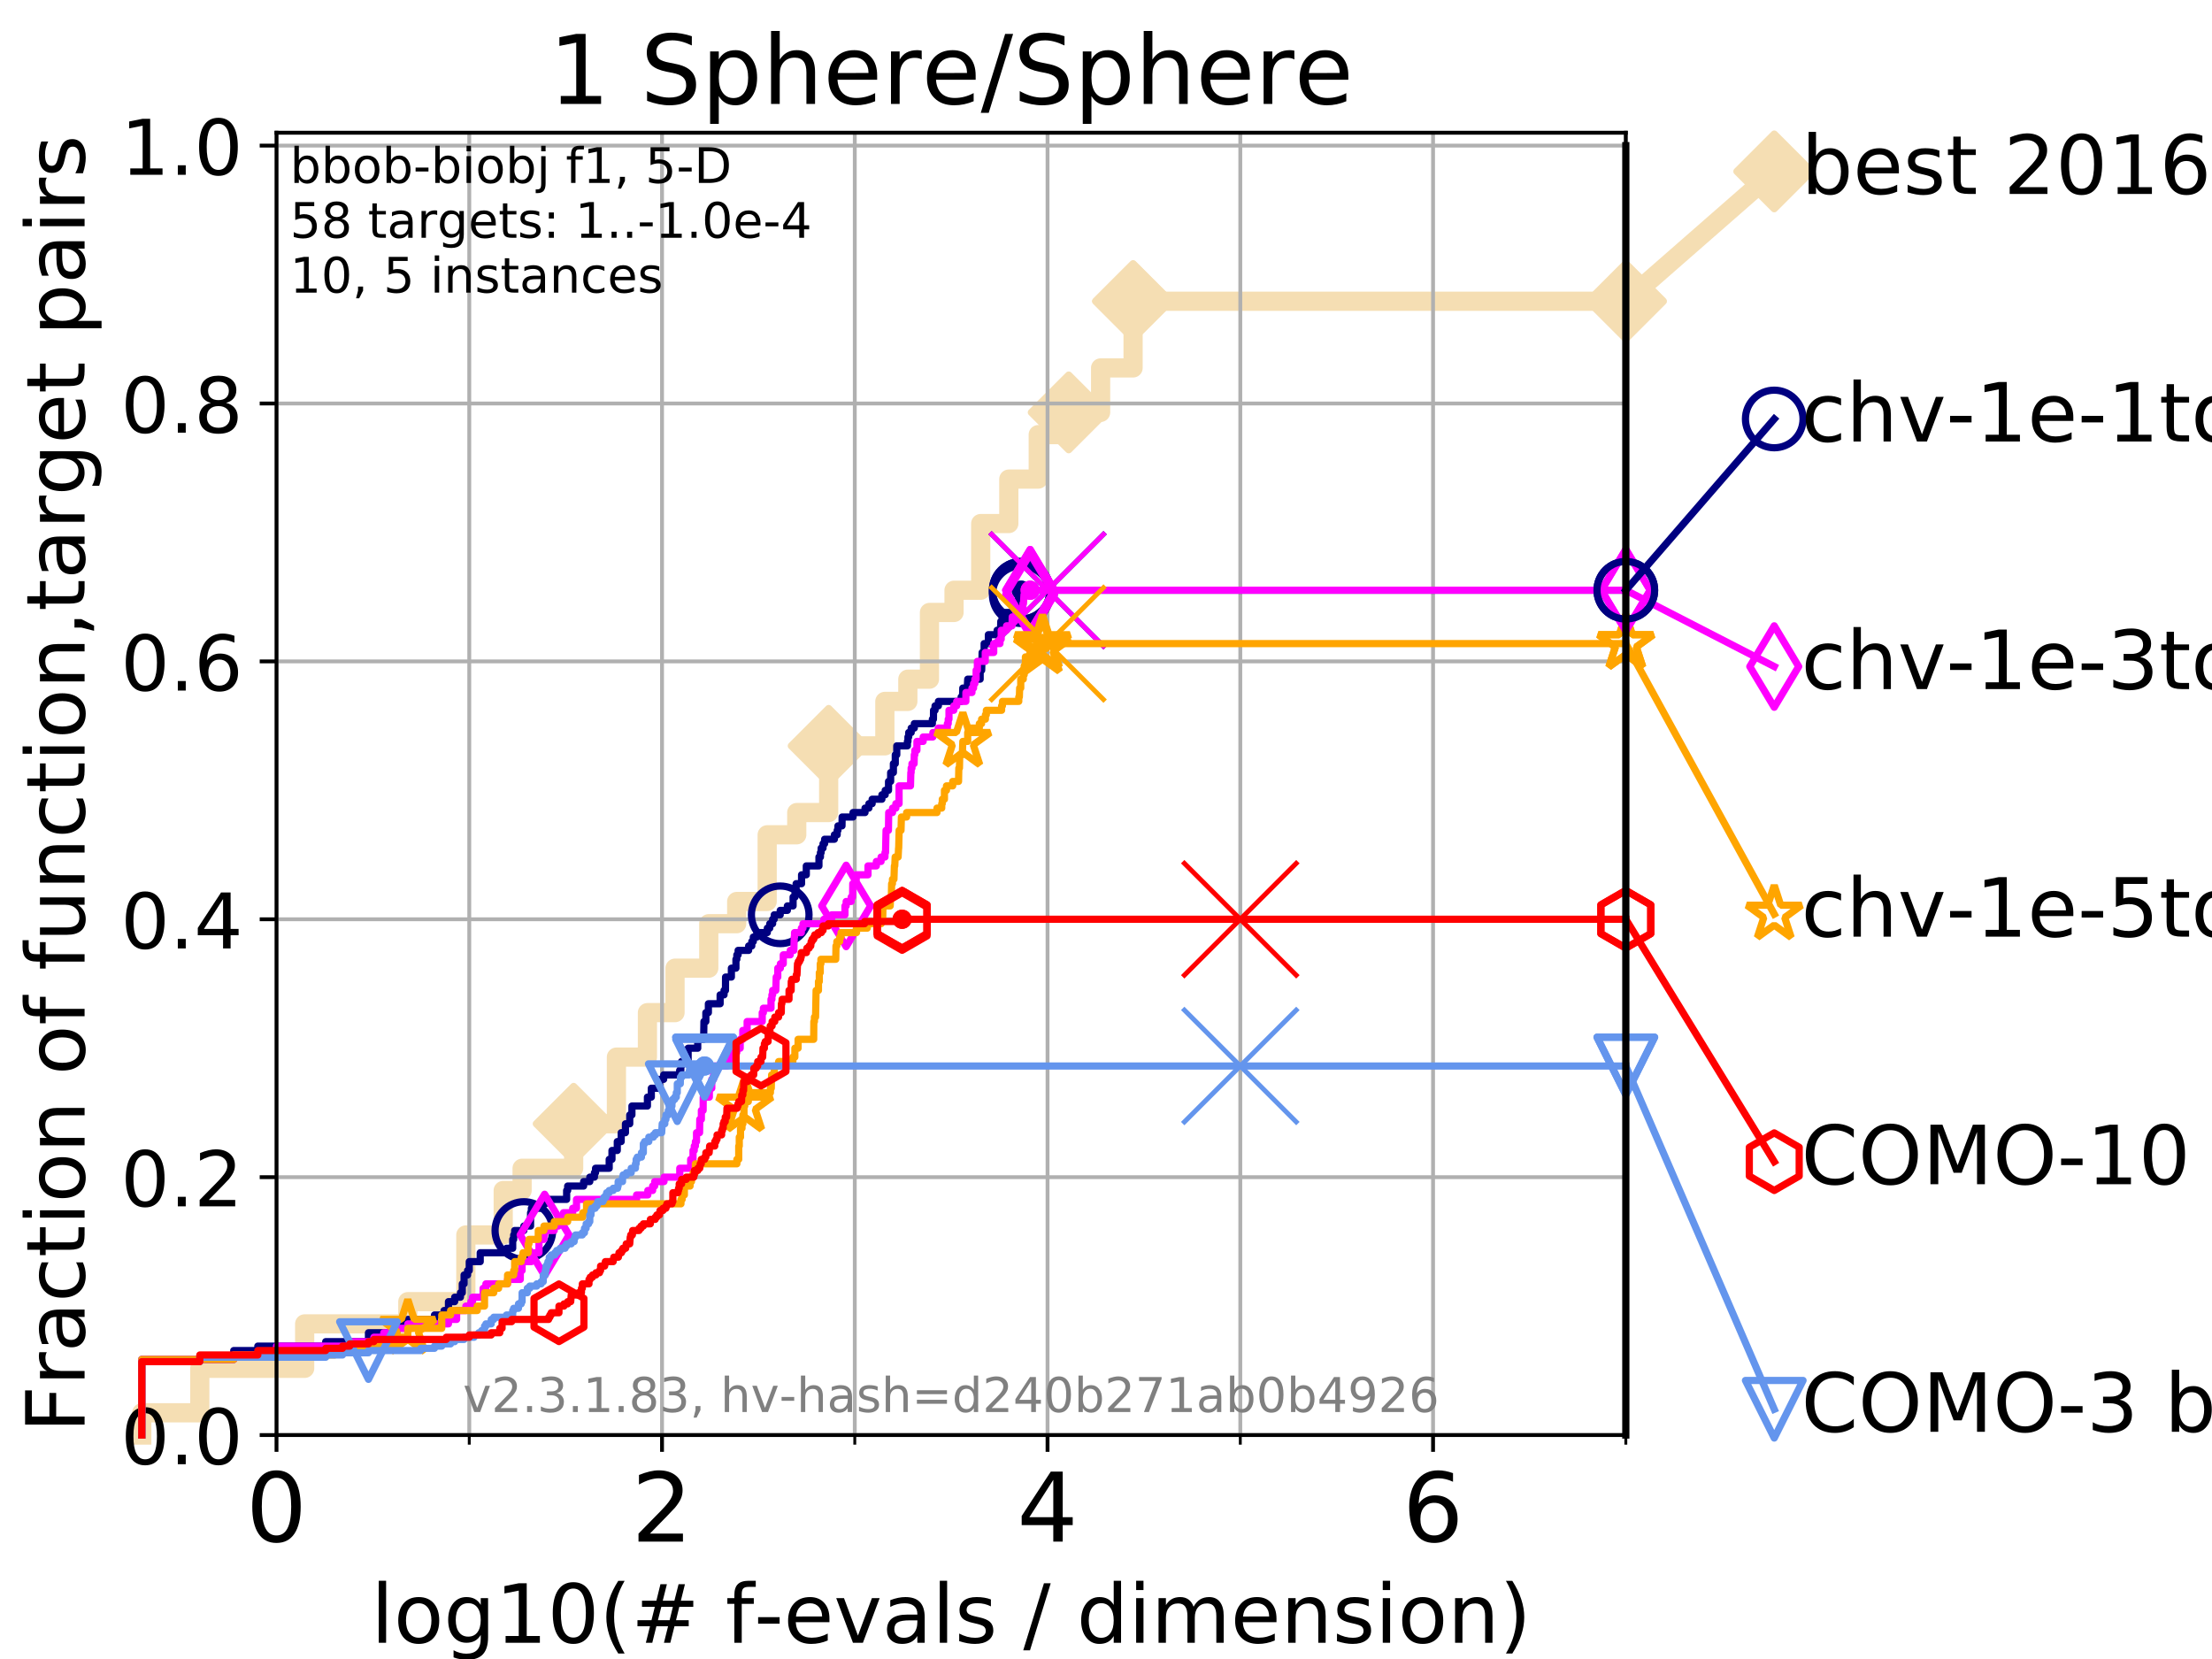 <?xml version="1.0" encoding="utf-8" standalone="no"?>
<!DOCTYPE svg PUBLIC "-//W3C//DTD SVG 1.1//EN"
  "http://www.w3.org/Graphics/SVG/1.1/DTD/svg11.dtd">
<!-- Created with matplotlib (https://matplotlib.org/) -->
<svg height="345.6pt" version="1.1" viewBox="0 0 460.8 345.6" width="460.8pt" xmlns="http://www.w3.org/2000/svg" xmlns:xlink="http://www.w3.org/1999/xlink">
 <defs>
  <style type="text/css">
*{stroke-linecap:butt;stroke-linejoin:round;}
  </style>
 </defs>
 <g id="figure_1">
  <g id="patch_1">
   <path d="M 0 345.6 
L 460.8 345.6 
L 460.8 0 
L 0 0 
z
" style="fill:#ffffff;"/>
  </g>
  <g id="axes_1">
   <g id="patch_2">
    <path d="M 57.6 298.944 
L 338.688 298.944 
L 338.688 27.648 
L 57.6 27.648 
z
" style="fill:#ffffff;"/>
   </g>
   <g id="line2d_1">
    <path d="M 29.533 298.944 
L 29.533 294.313 
L 41.621 294.313 
L 41.621 285.05 
L 63.468 285.05 
L 63.468 275.788 
L 84.956 275.788 
L 84.956 271.157 
L 97.044 271.157 
L 97.044 257.263 
L 104.826 257.263 
L 104.826 248.001 
L 108.764 248.001 
L 108.764 243.37 
L 119.503 243.37 
L 119.503 234.107 
L 128.411 234.107 
L 128.411 220.214 
L 134.87 220.214 
L 134.87 210.951 
L 140.619 210.951 
L 140.619 201.689 
L 147.65 201.689 
L 147.65 192.426 
L 153.467 192.426 
L 153.467 187.795 
L 159.818 187.795 
L 159.818 173.901 
L 165.978 173.901 
L 165.978 169.27 
L 172.626 169.27 
L 172.626 155.377 
L 184.331 155.377 
L 184.331 146.114 
L 189.12 146.114 
L 189.12 141.483 
L 193.625 141.483 
L 193.625 127.589 
L 198.742 127.589 
L 198.742 122.958 
L 204.3 122.958 
L 204.3 109.065 
L 210.156 109.065 
L 210.156 99.802 
L 216.286 99.802 
L 216.286 90.54 
L 222.629 90.54 
L 222.629 85.909 
L 229.276 85.909 
L 229.276 76.646 
L 236.041 76.646 
L 236.041 62.753 
L 338.688 62.753 
" style="fill:none;stroke:#f5deb3;stroke-linecap:square;stroke-width:4;"/>
   </g>
   <g id="line2d_2">
    <defs>
     <path d="M 0 7.778 
L 7.778 0 
L 0 -7.778 
L -7.778 0 
z
" id="m2696fd5449" style="stroke:#f5deb3;stroke-linejoin:miter;stroke-width:1.5;"/>
    </defs>
    <g>
     <use style="fill:#f5deb3;stroke:#f5deb3;stroke-linejoin:miter;stroke-width:1.5;" x="119.503" xlink:href="#m2696fd5449" y="234.107"/>
     <use style="fill:#f5deb3;stroke:#f5deb3;stroke-linejoin:miter;stroke-width:1.5;" x="172.626" xlink:href="#m2696fd5449" y="155.377"/>
     <use style="fill:#f5deb3;stroke:#f5deb3;stroke-linejoin:miter;stroke-width:1.5;" x="222.629" xlink:href="#m2696fd5449" y="85.909"/>
     <use style="fill:#f5deb3;stroke:#f5deb3;stroke-linejoin:miter;stroke-width:1.5;" x="236.041" xlink:href="#m2696fd5449" y="62.753"/>
     <use style="fill:#f5deb3;stroke:#f5deb3;stroke-linejoin:miter;stroke-width:1.5;" x="236.041" xlink:href="#m2696fd5449" y="62.753"/>
     <use style="fill:#f5deb3;stroke:#f5deb3;stroke-linejoin:miter;stroke-width:1.5;" x="338.688" xlink:href="#m2696fd5449" y="62.753"/>
    </g>
   </g>
   <g id="line2d_3">
    <path style="fill:none;stroke:#f5deb3;stroke-linecap:square;stroke-width:4;"/>
    <g/>
   </g>
   <g id="line2d_4">
    <path d="M 338.688 62.753 
L 369.608 35.706 
" style="fill:none;stroke:#f5deb3;stroke-linecap:square;stroke-width:4;"/>
    <g>
     <use style="fill:#f5deb3;stroke:#f5deb3;stroke-linejoin:miter;stroke-width:1.5;" x="338.688" xlink:href="#m2696fd5449" y="62.753"/>
     <use style="fill:#f5deb3;stroke:#f5deb3;stroke-linejoin:miter;stroke-width:1.5;" x="369.608" xlink:href="#m2696fd5449" y="35.706"/>
    </g>
   </g>
   <g id="matplotlib.axis_1">
    <g id="xtick_1">
     <g id="line2d_5">
      <path clip-path="url(#p01e8e86ab7)" d="M 57.6 298.944 
L 57.6 27.648 
" style="fill:none;stroke:#b0b0b0;stroke-linecap:square;stroke-width:0.8;"/>
     </g>
     <g id="line2d_6">
      <defs>
       <path d="M 0 0 
L 0 3.5 
" id="m9d732f9e2b" style="stroke:#000000;stroke-width:0.8;"/>
      </defs>
      <g>
       <use style="stroke:#000000;stroke-width:0.8;" x="57.6" xlink:href="#m9d732f9e2b" y="298.944"/>
      </g>
     </g>
     <g id="text_1">
      <!-- 0 -->
      <defs>
       <path d="M 31.781 66.406 
Q 24.172 66.406 20.328 58.906 
Q 16.5 51.422 16.5 36.375 
Q 16.5 21.391 20.328 13.891 
Q 24.172 6.391 31.781 6.391 
Q 39.453 6.391 43.281 13.891 
Q 47.125 21.391 47.125 36.375 
Q 47.125 51.422 43.281 58.906 
Q 39.453 66.406 31.781 66.406 
z
M 31.781 74.219 
Q 44.047 74.219 50.516 64.516 
Q 56.984 54.828 56.984 36.375 
Q 56.984 17.969 50.516 8.266 
Q 44.047 -1.422 31.781 -1.422 
Q 19.531 -1.422 13.062 8.266 
Q 6.594 17.969 6.594 36.375 
Q 6.594 54.828 13.062 64.516 
Q 19.531 74.219 31.781 74.219 
z
" id="DejaVuSans-48"/>
      </defs>
      <g transform="translate(51.237 321.141)scale(0.2 -0.2)">
       <use xlink:href="#DejaVuSans-48"/>
      </g>
     </g>
    </g>
    <g id="xtick_2">
     <g id="line2d_7">
      <path clip-path="url(#p01e8e86ab7)" d="M 137.911 298.944 
L 137.911 27.648 
" style="fill:none;stroke:#b0b0b0;stroke-linecap:square;stroke-width:0.8;"/>
     </g>
     <g id="line2d_8">
      <g>
       <use style="stroke:#000000;stroke-width:0.8;" x="137.911" xlink:href="#m9d732f9e2b" y="298.944"/>
      </g>
     </g>
     <g id="text_2">
      <!-- 2 -->
      <defs>
       <path d="M 19.188 8.297 
L 53.609 8.297 
L 53.609 0 
L 7.328 0 
L 7.328 8.297 
Q 12.938 14.109 22.625 23.891 
Q 32.328 33.688 34.812 36.531 
Q 39.547 41.844 41.422 45.531 
Q 43.312 49.219 43.312 52.781 
Q 43.312 58.594 39.234 62.25 
Q 35.156 65.922 28.609 65.922 
Q 23.969 65.922 18.812 64.312 
Q 13.672 62.703 7.812 59.422 
L 7.812 69.391 
Q 13.766 71.781 18.938 73 
Q 24.125 74.219 28.422 74.219 
Q 39.75 74.219 46.484 68.547 
Q 53.219 62.891 53.219 53.422 
Q 53.219 48.922 51.531 44.891 
Q 49.859 40.875 45.406 35.406 
Q 44.188 33.984 37.641 27.219 
Q 31.109 20.453 19.188 8.297 
z
" id="DejaVuSans-50"/>
      </defs>
      <g transform="translate(131.548 321.141)scale(0.2 -0.2)">
       <use xlink:href="#DejaVuSans-50"/>
      </g>
     </g>
    </g>
    <g id="xtick_3">
     <g id="line2d_9">
      <path clip-path="url(#p01e8e86ab7)" d="M 218.222 298.944 
L 218.222 27.648 
" style="fill:none;stroke:#b0b0b0;stroke-linecap:square;stroke-width:0.8;"/>
     </g>
     <g id="line2d_10">
      <g>
       <use style="stroke:#000000;stroke-width:0.8;" x="218.222" xlink:href="#m9d732f9e2b" y="298.944"/>
      </g>
     </g>
     <g id="text_3">
      <!-- 4 -->
      <defs>
       <path d="M 37.797 64.312 
L 12.891 25.391 
L 37.797 25.391 
z
M 35.203 72.906 
L 47.609 72.906 
L 47.609 25.391 
L 58.016 25.391 
L 58.016 17.188 
L 47.609 17.188 
L 47.609 0 
L 37.797 0 
L 37.797 17.188 
L 4.891 17.188 
L 4.891 26.703 
z
" id="DejaVuSans-52"/>
      </defs>
      <g transform="translate(211.859 321.141)scale(0.2 -0.2)">
       <use xlink:href="#DejaVuSans-52"/>
      </g>
     </g>
    </g>
    <g id="xtick_4">
     <g id="line2d_11">
      <path clip-path="url(#p01e8e86ab7)" d="M 298.533 298.944 
L 298.533 27.648 
" style="fill:none;stroke:#b0b0b0;stroke-linecap:square;stroke-width:0.8;"/>
     </g>
     <g id="line2d_12">
      <g>
       <use style="stroke:#000000;stroke-width:0.8;" x="298.533" xlink:href="#m9d732f9e2b" y="298.944"/>
      </g>
     </g>
     <g id="text_4">
      <!-- 6 -->
      <defs>
       <path d="M 33.016 40.375 
Q 26.375 40.375 22.484 35.828 
Q 18.609 31.297 18.609 23.391 
Q 18.609 15.531 22.484 10.953 
Q 26.375 6.391 33.016 6.391 
Q 39.656 6.391 43.531 10.953 
Q 47.406 15.531 47.406 23.391 
Q 47.406 31.297 43.531 35.828 
Q 39.656 40.375 33.016 40.375 
z
M 52.594 71.297 
L 52.594 62.312 
Q 48.875 64.062 45.094 64.984 
Q 41.312 65.922 37.594 65.922 
Q 27.828 65.922 22.672 59.328 
Q 17.531 52.734 16.797 39.406 
Q 19.672 43.656 24.016 45.922 
Q 28.375 48.188 33.594 48.188 
Q 44.578 48.188 50.953 41.516 
Q 57.328 34.859 57.328 23.391 
Q 57.328 12.156 50.688 5.359 
Q 44.047 -1.422 33.016 -1.422 
Q 20.359 -1.422 13.672 8.266 
Q 6.984 17.969 6.984 36.375 
Q 6.984 53.656 15.188 63.938 
Q 23.391 74.219 37.203 74.219 
Q 40.922 74.219 44.703 73.484 
Q 48.484 72.75 52.594 71.297 
z
" id="DejaVuSans-54"/>
      </defs>
      <g transform="translate(292.17 321.141)scale(0.2 -0.2)">
       <use xlink:href="#DejaVuSans-54"/>
      </g>
     </g>
    </g>
    <g id="xtick_5">
     <g id="line2d_13">
      <path clip-path="url(#p01e8e86ab7)" d="M 97.755 298.944 
L 97.755 27.648 
" style="fill:none;stroke:#b0b0b0;stroke-linecap:square;stroke-width:0.8;"/>
     </g>
     <g id="line2d_14">
      <defs>
       <path d="M 0 0 
L 0 2 
" id="mf62a155c87" style="stroke:#000000;stroke-width:0.6;"/>
      </defs>
      <g>
       <use style="stroke:#000000;stroke-width:0.6;" x="97.755" xlink:href="#mf62a155c87" y="298.944"/>
      </g>
     </g>
    </g>
    <g id="xtick_6">
     <g id="line2d_15">
      <path clip-path="url(#p01e8e86ab7)" d="M 178.066 298.944 
L 178.066 27.648 
" style="fill:none;stroke:#b0b0b0;stroke-linecap:square;stroke-width:0.8;"/>
     </g>
     <g id="line2d_16">
      <g>
       <use style="stroke:#000000;stroke-width:0.6;" x="178.066" xlink:href="#mf62a155c87" y="298.944"/>
      </g>
     </g>
    </g>
    <g id="xtick_7">
     <g id="line2d_17">
      <path clip-path="url(#p01e8e86ab7)" d="M 258.377 298.944 
L 258.377 27.648 
" style="fill:none;stroke:#b0b0b0;stroke-linecap:square;stroke-width:0.8;"/>
     </g>
     <g id="line2d_18">
      <g>
       <use style="stroke:#000000;stroke-width:0.6;" x="258.377" xlink:href="#mf62a155c87" y="298.944"/>
      </g>
     </g>
    </g>
    <g id="xtick_8">
     <g id="line2d_19">
      <path clip-path="url(#p01e8e86ab7)" d="M 338.688 298.944 
L 338.688 27.648 
" style="fill:none;stroke:#b0b0b0;stroke-linecap:square;stroke-width:0.8;"/>
     </g>
     <g id="line2d_20">
      <g>
       <use style="stroke:#000000;stroke-width:0.6;" x="338.688" xlink:href="#mf62a155c87" y="298.944"/>
      </g>
     </g>
    </g>
    <g id="text_5">
     <!-- log10(# f-evals / dimension) -->
     <defs>
      <path d="M 9.422 75.984 
L 18.406 75.984 
L 18.406 0 
L 9.422 0 
z
" id="DejaVuSans-108"/>
      <path d="M 30.609 48.391 
Q 23.391 48.391 19.188 42.75 
Q 14.984 37.109 14.984 27.297 
Q 14.984 17.484 19.156 11.844 
Q 23.344 6.203 30.609 6.203 
Q 37.797 6.203 41.984 11.859 
Q 46.188 17.531 46.188 27.297 
Q 46.188 37.016 41.984 42.703 
Q 37.797 48.391 30.609 48.391 
z
M 30.609 56 
Q 42.328 56 49.016 48.375 
Q 55.719 40.766 55.719 27.297 
Q 55.719 13.875 49.016 6.219 
Q 42.328 -1.422 30.609 -1.422 
Q 18.844 -1.422 12.172 6.219 
Q 5.516 13.875 5.516 27.297 
Q 5.516 40.766 12.172 48.375 
Q 18.844 56 30.609 56 
z
" id="DejaVuSans-111"/>
      <path d="M 45.406 27.984 
Q 45.406 37.75 41.375 43.109 
Q 37.359 48.484 30.078 48.484 
Q 22.859 48.484 18.828 43.109 
Q 14.797 37.75 14.797 27.984 
Q 14.797 18.266 18.828 12.891 
Q 22.859 7.516 30.078 7.516 
Q 37.359 7.516 41.375 12.891 
Q 45.406 18.266 45.406 27.984 
z
M 54.391 6.781 
Q 54.391 -7.172 48.188 -13.984 
Q 42 -20.797 29.203 -20.797 
Q 24.469 -20.797 20.266 -20.094 
Q 16.062 -19.391 12.109 -17.922 
L 12.109 -9.188 
Q 16.062 -11.328 19.922 -12.344 
Q 23.781 -13.375 27.781 -13.375 
Q 36.625 -13.375 41.016 -8.766 
Q 45.406 -4.156 45.406 5.172 
L 45.406 9.625 
Q 42.625 4.781 38.281 2.391 
Q 33.938 0 27.875 0 
Q 17.828 0 11.672 7.656 
Q 5.516 15.328 5.516 27.984 
Q 5.516 40.672 11.672 48.328 
Q 17.828 56 27.875 56 
Q 33.938 56 38.281 53.609 
Q 42.625 51.219 45.406 46.391 
L 45.406 54.688 
L 54.391 54.688 
z
" id="DejaVuSans-103"/>
      <path d="M 12.406 8.297 
L 28.516 8.297 
L 28.516 63.922 
L 10.984 60.406 
L 10.984 69.391 
L 28.422 72.906 
L 38.281 72.906 
L 38.281 8.297 
L 54.391 8.297 
L 54.391 0 
L 12.406 0 
z
" id="DejaVuSans-49"/>
      <path d="M 31 75.875 
Q 24.469 64.656 21.281 53.656 
Q 18.109 42.672 18.109 31.391 
Q 18.109 20.125 21.312 9.062 
Q 24.516 -2 31 -13.188 
L 23.188 -13.188 
Q 15.875 -1.703 12.234 9.375 
Q 8.594 20.453 8.594 31.391 
Q 8.594 42.281 12.203 53.312 
Q 15.828 64.359 23.188 75.875 
z
" id="DejaVuSans-40"/>
      <path d="M 51.125 44 
L 36.922 44 
L 32.812 27.688 
L 47.125 27.688 
z
M 43.797 71.781 
L 38.719 51.516 
L 52.984 51.516 
L 58.109 71.781 
L 65.922 71.781 
L 60.891 51.516 
L 76.125 51.516 
L 76.125 44 
L 58.984 44 
L 54.984 27.688 
L 70.516 27.688 
L 70.516 20.219 
L 53.078 20.219 
L 48 0 
L 40.188 0 
L 45.219 20.219 
L 30.906 20.219 
L 25.875 0 
L 18.016 0 
L 23.094 20.219 
L 7.719 20.219 
L 7.719 27.688 
L 24.906 27.688 
L 29 44 
L 13.281 44 
L 13.281 51.516 
L 30.906 51.516 
L 35.891 71.781 
z
" id="DejaVuSans-35"/>
      <path id="DejaVuSans-32"/>
      <path d="M 37.109 75.984 
L 37.109 68.5 
L 28.516 68.5 
Q 23.688 68.5 21.797 66.547 
Q 19.922 64.594 19.922 59.516 
L 19.922 54.688 
L 34.719 54.688 
L 34.719 47.703 
L 19.922 47.703 
L 19.922 0 
L 10.891 0 
L 10.891 47.703 
L 2.297 47.703 
L 2.297 54.688 
L 10.891 54.688 
L 10.891 58.5 
Q 10.891 67.625 15.141 71.797 
Q 19.391 75.984 28.609 75.984 
z
" id="DejaVuSans-102"/>
      <path d="M 4.891 31.391 
L 31.203 31.391 
L 31.203 23.391 
L 4.891 23.391 
z
" id="DejaVuSans-45"/>
      <path d="M 56.203 29.594 
L 56.203 25.203 
L 14.891 25.203 
Q 15.484 15.922 20.484 11.062 
Q 25.484 6.203 34.422 6.203 
Q 39.594 6.203 44.453 7.469 
Q 49.312 8.734 54.109 11.281 
L 54.109 2.781 
Q 49.266 0.734 44.188 -0.344 
Q 39.109 -1.422 33.891 -1.422 
Q 20.797 -1.422 13.156 6.188 
Q 5.516 13.812 5.516 26.812 
Q 5.516 40.234 12.766 48.109 
Q 20.016 56 32.328 56 
Q 43.359 56 49.781 48.891 
Q 56.203 41.797 56.203 29.594 
z
M 47.219 32.234 
Q 47.125 39.594 43.094 43.984 
Q 39.062 48.391 32.422 48.391 
Q 24.906 48.391 20.391 44.141 
Q 15.875 39.891 15.188 32.172 
z
" id="DejaVuSans-101"/>
      <path d="M 2.984 54.688 
L 12.5 54.688 
L 29.594 8.797 
L 46.688 54.688 
L 56.203 54.688 
L 35.688 0 
L 23.484 0 
z
" id="DejaVuSans-118"/>
      <path d="M 34.281 27.484 
Q 23.391 27.484 19.188 25 
Q 14.984 22.516 14.984 16.5 
Q 14.984 11.719 18.141 8.906 
Q 21.297 6.109 26.703 6.109 
Q 34.188 6.109 38.703 11.406 
Q 43.219 16.703 43.219 25.484 
L 43.219 27.484 
z
M 52.203 31.203 
L 52.203 0 
L 43.219 0 
L 43.219 8.297 
Q 40.141 3.328 35.547 0.953 
Q 30.953 -1.422 24.312 -1.422 
Q 15.922 -1.422 10.953 3.297 
Q 6 8.016 6 15.922 
Q 6 25.141 12.172 29.828 
Q 18.359 34.516 30.609 34.516 
L 43.219 34.516 
L 43.219 35.406 
Q 43.219 41.609 39.141 45 
Q 35.062 48.391 27.688 48.391 
Q 23 48.391 18.547 47.266 
Q 14.109 46.141 10.016 43.891 
L 10.016 52.203 
Q 14.938 54.109 19.578 55.047 
Q 24.219 56 28.609 56 
Q 40.484 56 46.344 49.844 
Q 52.203 43.703 52.203 31.203 
z
" id="DejaVuSans-97"/>
      <path d="M 44.281 53.078 
L 44.281 44.578 
Q 40.484 46.531 36.375 47.5 
Q 32.281 48.484 27.875 48.484 
Q 21.188 48.484 17.844 46.438 
Q 14.5 44.391 14.5 40.281 
Q 14.5 37.156 16.891 35.375 
Q 19.281 33.594 26.516 31.984 
L 29.594 31.297 
Q 39.156 29.25 43.188 25.516 
Q 47.219 21.781 47.219 15.094 
Q 47.219 7.469 41.188 3.016 
Q 35.156 -1.422 24.609 -1.422 
Q 20.219 -1.422 15.453 -0.562 
Q 10.688 0.297 5.422 2 
L 5.422 11.281 
Q 10.406 8.688 15.234 7.391 
Q 20.062 6.109 24.812 6.109 
Q 31.156 6.109 34.562 8.281 
Q 37.984 10.453 37.984 14.406 
Q 37.984 18.062 35.516 20.016 
Q 33.062 21.969 24.703 23.781 
L 21.578 24.516 
Q 13.234 26.266 9.516 29.906 
Q 5.812 33.547 5.812 39.891 
Q 5.812 47.609 11.281 51.797 
Q 16.75 56 26.812 56 
Q 31.781 56 36.172 55.266 
Q 40.578 54.547 44.281 53.078 
z
" id="DejaVuSans-115"/>
      <path d="M 25.391 72.906 
L 33.688 72.906 
L 8.297 -9.281 
L 0 -9.281 
z
" id="DejaVuSans-47"/>
      <path d="M 45.406 46.391 
L 45.406 75.984 
L 54.391 75.984 
L 54.391 0 
L 45.406 0 
L 45.406 8.203 
Q 42.578 3.328 38.25 0.953 
Q 33.938 -1.422 27.875 -1.422 
Q 17.969 -1.422 11.734 6.484 
Q 5.516 14.406 5.516 27.297 
Q 5.516 40.188 11.734 48.094 
Q 17.969 56 27.875 56 
Q 33.938 56 38.25 53.625 
Q 42.578 51.266 45.406 46.391 
z
M 14.797 27.297 
Q 14.797 17.391 18.875 11.75 
Q 22.953 6.109 30.078 6.109 
Q 37.203 6.109 41.297 11.75 
Q 45.406 17.391 45.406 27.297 
Q 45.406 37.203 41.297 42.844 
Q 37.203 48.484 30.078 48.484 
Q 22.953 48.484 18.875 42.844 
Q 14.797 37.203 14.797 27.297 
z
" id="DejaVuSans-100"/>
      <path d="M 9.422 54.688 
L 18.406 54.688 
L 18.406 0 
L 9.422 0 
z
M 9.422 75.984 
L 18.406 75.984 
L 18.406 64.594 
L 9.422 64.594 
z
" id="DejaVuSans-105"/>
      <path d="M 52 44.188 
Q 55.375 50.25 60.062 53.125 
Q 64.75 56 71.094 56 
Q 79.641 56 84.281 50.016 
Q 88.922 44.047 88.922 33.016 
L 88.922 0 
L 79.891 0 
L 79.891 32.719 
Q 79.891 40.578 77.094 44.375 
Q 74.312 48.188 68.609 48.188 
Q 61.625 48.188 57.562 43.547 
Q 53.516 38.922 53.516 30.906 
L 53.516 0 
L 44.484 0 
L 44.484 32.719 
Q 44.484 40.625 41.703 44.406 
Q 38.922 48.188 33.109 48.188 
Q 26.219 48.188 22.156 43.531 
Q 18.109 38.875 18.109 30.906 
L 18.109 0 
L 9.078 0 
L 9.078 54.688 
L 18.109 54.688 
L 18.109 46.188 
Q 21.188 51.219 25.484 53.609 
Q 29.781 56 35.688 56 
Q 41.656 56 45.828 52.969 
Q 50 49.953 52 44.188 
z
" id="DejaVuSans-109"/>
      <path d="M 54.891 33.016 
L 54.891 0 
L 45.906 0 
L 45.906 32.719 
Q 45.906 40.484 42.875 44.328 
Q 39.844 48.188 33.797 48.188 
Q 26.516 48.188 22.312 43.547 
Q 18.109 38.922 18.109 30.906 
L 18.109 0 
L 9.078 0 
L 9.078 54.688 
L 18.109 54.688 
L 18.109 46.188 
Q 21.344 51.125 25.703 53.562 
Q 30.078 56 35.797 56 
Q 45.219 56 50.047 50.172 
Q 54.891 44.344 54.891 33.016 
z
" id="DejaVuSans-110"/>
      <path d="M 8.016 75.875 
L 15.828 75.875 
Q 23.141 64.359 26.781 53.312 
Q 30.422 42.281 30.422 31.391 
Q 30.422 20.453 26.781 9.375 
Q 23.141 -1.703 15.828 -13.188 
L 8.016 -13.188 
Q 14.5 -2 17.703 9.062 
Q 20.906 20.125 20.906 31.391 
Q 20.906 42.672 17.703 53.656 
Q 14.5 64.656 8.016 75.875 
z
" id="DejaVuSans-41"/>
     </defs>
     <g transform="translate(77.303 342.218)scale(0.17 -0.17)">
      <use xlink:href="#DejaVuSans-108"/>
      <use x="27.783" xlink:href="#DejaVuSans-111"/>
      <use x="88.965" xlink:href="#DejaVuSans-103"/>
      <use x="152.441" xlink:href="#DejaVuSans-49"/>
      <use x="216.064" xlink:href="#DejaVuSans-48"/>
      <use x="279.688" xlink:href="#DejaVuSans-40"/>
      <use x="318.701" xlink:href="#DejaVuSans-35"/>
      <use x="402.49" xlink:href="#DejaVuSans-32"/>
      <use x="434.277" xlink:href="#DejaVuSans-102"/>
      <use x="469.404" xlink:href="#DejaVuSans-45"/>
      <use x="505.488" xlink:href="#DejaVuSans-101"/>
      <use x="567.012" xlink:href="#DejaVuSans-118"/>
      <use x="626.191" xlink:href="#DejaVuSans-97"/>
      <use x="687.471" xlink:href="#DejaVuSans-108"/>
      <use x="715.254" xlink:href="#DejaVuSans-115"/>
      <use x="767.354" xlink:href="#DejaVuSans-32"/>
      <use x="799.141" xlink:href="#DejaVuSans-47"/>
      <use x="832.832" xlink:href="#DejaVuSans-32"/>
      <use x="864.619" xlink:href="#DejaVuSans-100"/>
      <use x="928.096" xlink:href="#DejaVuSans-105"/>
      <use x="955.879" xlink:href="#DejaVuSans-109"/>
      <use x="1053.291" xlink:href="#DejaVuSans-101"/>
      <use x="1114.814" xlink:href="#DejaVuSans-110"/>
      <use x="1178.193" xlink:href="#DejaVuSans-115"/>
      <use x="1230.293" xlink:href="#DejaVuSans-105"/>
      <use x="1258.076" xlink:href="#DejaVuSans-111"/>
      <use x="1319.258" xlink:href="#DejaVuSans-110"/>
      <use x="1382.637" xlink:href="#DejaVuSans-41"/>
     </g>
    </g>
   </g>
   <g id="matplotlib.axis_2">
    <g id="ytick_1">
     <g id="line2d_21">
      <path clip-path="url(#p01e8e86ab7)" d="M 57.6 298.944 
L 338.688 298.944 
" style="fill:none;stroke:#b0b0b0;stroke-linecap:square;stroke-width:0.8;"/>
     </g>
     <g id="line2d_22">
      <defs>
       <path d="M 0 0 
L -3.5 0 
" id="m18a6ab6031" style="stroke:#000000;stroke-width:0.8;"/>
      </defs>
      <g>
       <use style="stroke:#000000;stroke-width:0.8;" x="57.6" xlink:href="#m18a6ab6031" y="298.944"/>
      </g>
     </g>
     <g id="text_6">
      <!-- 0.0 -->
      <defs>
       <path d="M 10.688 12.406 
L 21 12.406 
L 21 0 
L 10.688 0 
z
" id="DejaVuSans-46"/>
      </defs>
      <g transform="translate(25.155 305.023)scale(0.16 -0.16)">
       <use xlink:href="#DejaVuSans-48"/>
       <use x="63.623" xlink:href="#DejaVuSans-46"/>
       <use x="95.41" xlink:href="#DejaVuSans-48"/>
      </g>
     </g>
    </g>
    <g id="ytick_2">
     <g id="line2d_23">
      <path clip-path="url(#p01e8e86ab7)" d="M 57.6 245.222 
L 338.688 245.222 
" style="fill:none;stroke:#b0b0b0;stroke-linecap:square;stroke-width:0.8;"/>
     </g>
     <g id="line2d_24">
      <g>
       <use style="stroke:#000000;stroke-width:0.8;" x="57.6" xlink:href="#m18a6ab6031" y="245.222"/>
      </g>
     </g>
     <g id="text_7">
      <!-- 0.2 -->
      <g transform="translate(25.155 251.301)scale(0.16 -0.16)">
       <use xlink:href="#DejaVuSans-48"/>
       <use x="63.623" xlink:href="#DejaVuSans-46"/>
       <use x="95.41" xlink:href="#DejaVuSans-50"/>
      </g>
     </g>
    </g>
    <g id="ytick_3">
     <g id="line2d_25">
      <path clip-path="url(#p01e8e86ab7)" d="M 57.6 191.5 
L 338.688 191.5 
" style="fill:none;stroke:#b0b0b0;stroke-linecap:square;stroke-width:0.8;"/>
     </g>
     <g id="line2d_26">
      <g>
       <use style="stroke:#000000;stroke-width:0.8;" x="57.6" xlink:href="#m18a6ab6031" y="191.5"/>
      </g>
     </g>
     <g id="text_8">
      <!-- 0.4 -->
      <g transform="translate(25.155 197.579)scale(0.16 -0.16)">
       <use xlink:href="#DejaVuSans-48"/>
       <use x="63.623" xlink:href="#DejaVuSans-46"/>
       <use x="95.41" xlink:href="#DejaVuSans-52"/>
      </g>
     </g>
    </g>
    <g id="ytick_4">
     <g id="line2d_27">
      <path clip-path="url(#p01e8e86ab7)" d="M 57.6 137.778 
L 338.688 137.778 
" style="fill:none;stroke:#b0b0b0;stroke-linecap:square;stroke-width:0.8;"/>
     </g>
     <g id="line2d_28">
      <g>
       <use style="stroke:#000000;stroke-width:0.8;" x="57.6" xlink:href="#m18a6ab6031" y="137.778"/>
      </g>
     </g>
     <g id="text_9">
      <!-- 0.6 -->
      <g transform="translate(25.155 143.857)scale(0.16 -0.16)">
       <use xlink:href="#DejaVuSans-48"/>
       <use x="63.623" xlink:href="#DejaVuSans-46"/>
       <use x="95.41" xlink:href="#DejaVuSans-54"/>
      </g>
     </g>
    </g>
    <g id="ytick_5">
     <g id="line2d_29">
      <path clip-path="url(#p01e8e86ab7)" d="M 57.6 84.056 
L 338.688 84.056 
" style="fill:none;stroke:#b0b0b0;stroke-linecap:square;stroke-width:0.8;"/>
     </g>
     <g id="line2d_30">
      <g>
       <use style="stroke:#000000;stroke-width:0.8;" x="57.6" xlink:href="#m18a6ab6031" y="84.056"/>
      </g>
     </g>
     <g id="text_10">
      <!-- 0.8 -->
      <defs>
       <path d="M 31.781 34.625 
Q 24.75 34.625 20.719 30.859 
Q 16.703 27.094 16.703 20.516 
Q 16.703 13.922 20.719 10.156 
Q 24.75 6.391 31.781 6.391 
Q 38.812 6.391 42.859 10.172 
Q 46.922 13.969 46.922 20.516 
Q 46.922 27.094 42.891 30.859 
Q 38.875 34.625 31.781 34.625 
z
M 21.922 38.812 
Q 15.578 40.375 12.031 44.719 
Q 8.5 49.078 8.5 55.328 
Q 8.5 64.062 14.719 69.141 
Q 20.953 74.219 31.781 74.219 
Q 42.672 74.219 48.875 69.141 
Q 55.078 64.062 55.078 55.328 
Q 55.078 49.078 51.531 44.719 
Q 48 40.375 41.703 38.812 
Q 48.828 37.156 52.797 32.312 
Q 56.781 27.484 56.781 20.516 
Q 56.781 9.906 50.312 4.234 
Q 43.844 -1.422 31.781 -1.422 
Q 19.734 -1.422 13.25 4.234 
Q 6.781 9.906 6.781 20.516 
Q 6.781 27.484 10.781 32.312 
Q 14.797 37.156 21.922 38.812 
z
M 18.312 54.391 
Q 18.312 48.734 21.844 45.562 
Q 25.391 42.391 31.781 42.391 
Q 38.141 42.391 41.719 45.562 
Q 45.312 48.734 45.312 54.391 
Q 45.312 60.062 41.719 63.234 
Q 38.141 66.406 31.781 66.406 
Q 25.391 66.406 21.844 63.234 
Q 18.312 60.062 18.312 54.391 
z
" id="DejaVuSans-56"/>
      </defs>
      <g transform="translate(25.155 90.135)scale(0.16 -0.16)">
       <use xlink:href="#DejaVuSans-48"/>
       <use x="63.623" xlink:href="#DejaVuSans-46"/>
       <use x="95.41" xlink:href="#DejaVuSans-56"/>
      </g>
     </g>
    </g>
    <g id="ytick_6">
     <g id="line2d_31">
      <path clip-path="url(#p01e8e86ab7)" d="M 57.6 30.334 
L 338.688 30.334 
" style="fill:none;stroke:#b0b0b0;stroke-linecap:square;stroke-width:0.8;"/>
     </g>
     <g id="line2d_32">
      <g>
       <use style="stroke:#000000;stroke-width:0.8;" x="57.6" xlink:href="#m18a6ab6031" y="30.334"/>
      </g>
     </g>
     <g id="text_11">
      <!-- 1.0 -->
      <g transform="translate(25.155 36.413)scale(0.16 -0.16)">
       <use xlink:href="#DejaVuSans-49"/>
       <use x="63.623" xlink:href="#DejaVuSans-46"/>
       <use x="95.41" xlink:href="#DejaVuSans-48"/>
      </g>
     </g>
    </g>
    <g id="text_12">
     <!-- Fraction of function,target pairs -->
     <defs>
      <path d="M 9.812 72.906 
L 51.703 72.906 
L 51.703 64.594 
L 19.672 64.594 
L 19.672 43.109 
L 48.578 43.109 
L 48.578 34.812 
L 19.672 34.812 
L 19.672 0 
L 9.812 0 
z
" id="DejaVuSans-70"/>
      <path d="M 41.109 46.297 
Q 39.594 47.172 37.812 47.578 
Q 36.031 48 33.891 48 
Q 26.266 48 22.188 43.047 
Q 18.109 38.094 18.109 28.812 
L 18.109 0 
L 9.078 0 
L 9.078 54.688 
L 18.109 54.688 
L 18.109 46.188 
Q 20.953 51.172 25.484 53.578 
Q 30.031 56 36.531 56 
Q 37.453 56 38.578 55.875 
Q 39.703 55.766 41.062 55.516 
z
" id="DejaVuSans-114"/>
      <path d="M 48.781 52.594 
L 48.781 44.188 
Q 44.969 46.297 41.141 47.344 
Q 37.312 48.391 33.406 48.391 
Q 24.656 48.391 19.812 42.844 
Q 14.984 37.312 14.984 27.297 
Q 14.984 17.281 19.812 11.734 
Q 24.656 6.203 33.406 6.203 
Q 37.312 6.203 41.141 7.25 
Q 44.969 8.297 48.781 10.406 
L 48.781 2.094 
Q 45.016 0.344 40.984 -0.531 
Q 36.969 -1.422 32.422 -1.422 
Q 20.062 -1.422 12.781 6.344 
Q 5.516 14.109 5.516 27.297 
Q 5.516 40.672 12.859 48.328 
Q 20.219 56 33.016 56 
Q 37.156 56 41.109 55.141 
Q 45.062 54.297 48.781 52.594 
z
" id="DejaVuSans-99"/>
      <path d="M 18.312 70.219 
L 18.312 54.688 
L 36.812 54.688 
L 36.812 47.703 
L 18.312 47.703 
L 18.312 18.016 
Q 18.312 11.328 20.141 9.422 
Q 21.969 7.516 27.594 7.516 
L 36.812 7.516 
L 36.812 0 
L 27.594 0 
Q 17.188 0 13.234 3.875 
Q 9.281 7.766 9.281 18.016 
L 9.281 47.703 
L 2.688 47.703 
L 2.688 54.688 
L 9.281 54.688 
L 9.281 70.219 
z
" id="DejaVuSans-116"/>
      <path d="M 8.5 21.578 
L 8.5 54.688 
L 17.484 54.688 
L 17.484 21.922 
Q 17.484 14.156 20.5 10.266 
Q 23.531 6.391 29.594 6.391 
Q 36.859 6.391 41.078 11.031 
Q 45.312 15.672 45.312 23.688 
L 45.312 54.688 
L 54.297 54.688 
L 54.297 0 
L 45.312 0 
L 45.312 8.406 
Q 42.047 3.422 37.719 1 
Q 33.406 -1.422 27.688 -1.422 
Q 18.266 -1.422 13.375 4.438 
Q 8.5 10.297 8.5 21.578 
z
M 31.109 56 
z
" id="DejaVuSans-117"/>
      <path d="M 11.719 12.406 
L 22.016 12.406 
L 22.016 4 
L 14.016 -11.625 
L 7.719 -11.625 
L 11.719 4 
z
" id="DejaVuSans-44"/>
      <path d="M 18.109 8.203 
L 18.109 -20.797 
L 9.078 -20.797 
L 9.078 54.688 
L 18.109 54.688 
L 18.109 46.391 
Q 20.953 51.266 25.266 53.625 
Q 29.594 56 35.594 56 
Q 45.562 56 51.781 48.094 
Q 58.016 40.188 58.016 27.297 
Q 58.016 14.406 51.781 6.484 
Q 45.562 -1.422 35.594 -1.422 
Q 29.594 -1.422 25.266 0.953 
Q 20.953 3.328 18.109 8.203 
z
M 48.688 27.297 
Q 48.688 37.203 44.609 42.844 
Q 40.531 48.484 33.406 48.484 
Q 26.266 48.484 22.188 42.844 
Q 18.109 37.203 18.109 27.297 
Q 18.109 17.391 22.188 11.75 
Q 26.266 6.109 33.406 6.109 
Q 40.531 6.109 44.609 11.75 
Q 48.688 17.391 48.688 27.297 
z
" id="DejaVuSans-112"/>
     </defs>
     <g transform="translate(17.62 298.435)rotate(-90)scale(0.17 -0.17)">
      <use xlink:href="#DejaVuSans-70"/>
      <use x="57.41" xlink:href="#DejaVuSans-114"/>
      <use x="98.523" xlink:href="#DejaVuSans-97"/>
      <use x="159.803" xlink:href="#DejaVuSans-99"/>
      <use x="214.783" xlink:href="#DejaVuSans-116"/>
      <use x="253.992" xlink:href="#DejaVuSans-105"/>
      <use x="281.775" xlink:href="#DejaVuSans-111"/>
      <use x="342.957" xlink:href="#DejaVuSans-110"/>
      <use x="406.336" xlink:href="#DejaVuSans-32"/>
      <use x="438.123" xlink:href="#DejaVuSans-111"/>
      <use x="499.305" xlink:href="#DejaVuSans-102"/>
      <use x="534.51" xlink:href="#DejaVuSans-32"/>
      <use x="566.297" xlink:href="#DejaVuSans-102"/>
      <use x="601.502" xlink:href="#DejaVuSans-117"/>
      <use x="664.881" xlink:href="#DejaVuSans-110"/>
      <use x="728.26" xlink:href="#DejaVuSans-99"/>
      <use x="783.24" xlink:href="#DejaVuSans-116"/>
      <use x="822.449" xlink:href="#DejaVuSans-105"/>
      <use x="850.232" xlink:href="#DejaVuSans-111"/>
      <use x="911.414" xlink:href="#DejaVuSans-110"/>
      <use x="974.793" xlink:href="#DejaVuSans-44"/>
      <use x="1006.58" xlink:href="#DejaVuSans-116"/>
      <use x="1045.789" xlink:href="#DejaVuSans-97"/>
      <use x="1107.068" xlink:href="#DejaVuSans-114"/>
      <use x="1148.166" xlink:href="#DejaVuSans-103"/>
      <use x="1211.643" xlink:href="#DejaVuSans-101"/>
      <use x="1273.166" xlink:href="#DejaVuSans-116"/>
      <use x="1312.375" xlink:href="#DejaVuSans-32"/>
      <use x="1344.162" xlink:href="#DejaVuSans-112"/>
      <use x="1407.639" xlink:href="#DejaVuSans-97"/>
      <use x="1468.918" xlink:href="#DejaVuSans-105"/>
      <use x="1496.701" xlink:href="#DejaVuSans-114"/>
      <use x="1537.814" xlink:href="#DejaVuSans-115"/>
     </g>
    </g>
   </g>
   <g id="line2d_33">
    <defs>
     <path d="M 0 1.5 
C 0.398 1.5 0.779 1.342 1.061 1.061 
C 1.342 0.779 1.5 0.398 1.5 0 
C 1.5 -0.398 1.342 -0.779 1.061 -1.061 
C 0.779 -1.342 0.398 -1.5 0 -1.5 
C -0.398 -1.5 -0.779 -1.342 -1.061 -1.061 
C -1.342 -0.779 -1.5 -0.398 -1.5 0 
C -1.5 0.398 -1.342 0.779 -1.061 1.061 
C -0.779 1.342 -0.398 1.5 0 1.5 
z
" id="m28ced4406f" style="stroke:#f5deb3;"/>
    </defs>
    <g>
     <use style="fill:#f5deb3;stroke:#f5deb3;" x="236.041" xlink:href="#m28ced4406f" y="62.753"/>
     <use style="fill:#f5deb3;stroke:#f5deb3;" x="236.041" xlink:href="#m28ced4406f" y="62.753"/>
    </g>
   </g>
   <g id="line2d_34">
    <defs>
     <path d="M 0 1.5 
C 0.398 1.5 0.779 1.342 1.061 1.061 
C 1.342 0.779 1.5 0.398 1.5 0 
C 1.5 -0.398 1.342 -0.779 1.061 -1.061 
C 0.779 -1.342 0.398 -1.5 0 -1.5 
C -0.398 -1.5 -0.779 -1.342 -1.061 -1.061 
C -1.342 -0.779 -1.5 -0.398 -1.5 0 
C -1.5 0.398 -1.342 0.779 -1.061 1.061 
C -0.779 1.342 -0.398 1.5 0 1.5 
z
" id="m92242cd1e5" style="stroke:#000080;"/>
    </defs>
    <g>
     <use style="fill:#000080;stroke:#000080;" x="212.742" xlink:href="#m92242cd1e5" y="122.958"/>
     <use style="fill:#000080;stroke:#000080;" x="212.742" xlink:href="#m92242cd1e5" y="122.958"/>
    </g>
   </g>
   <g id="line2d_35">
    <path d="M 29.533 298.944 
L 29.533 283.198 
L 48.692 283.198 
L 48.692 281.345 
L 53.709 281.345 
L 53.709 280.419 
L 67.851 280.419 
L 67.851 279.493 
L 76.759 279.493 
L 76.759 277.64 
L 82.627 277.64 
L 82.627 275.788 
L 84.956 275.788 
L 84.956 274.862 
L 90.509 274.862 
L 90.509 273.935 
L 92.504 273.935 
L 92.504 273.009 
L 93.422 273.009 
L 93.422 271.157 
L 94.715 271.157 
L 94.715 270.231 
L 95.918 270.231 
L 95.918 269.304 
L 96.301 269.304 
L 96.301 267.452 
L 96.676 267.452 
L 96.676 265.599 
L 97.403 265.599 
L 97.403 264.673 
L 97.755 264.673 
L 97.755 262.821 
L 100.04 262.821 
L 100.04 260.968 
L 105.51 260.968 
L 105.51 260.042 
L 106.803 260.042 
L 106.803 258.189 
L 107.009 258.189 
L 107.009 257.263 
L 107.213 257.263 
L 107.213 256.337 
L 109.132 256.337 
L 109.132 255.411 
L 110.527 255.411 
L 110.527 252.632 
L 110.694 252.632 
L 110.694 251.706 
L 113.023 251.706 
L 113.023 250.779 
L 113.595 250.779 
L 113.595 249.853 
L 118.04 249.853 
L 118.04 248.001 
L 118.257 248.001 
L 118.257 247.075 
L 121.579 247.075 
L 121.579 246.148 
L 122.865 246.148 
L 122.865 245.222 
L 123.83 245.222 
L 123.83 244.296 
L 124.063 244.296 
L 124.063 243.37 
L 126.905 243.37 
L 126.905 241.517 
L 127.485 241.517 
L 127.485 239.665 
L 128.591 239.665 
L 128.591 237.812 
L 129.405 237.812 
L 129.405 235.96 
L 130.291 235.96 
L 130.291 234.107 
L 131.185 234.107 
L 131.185 232.255 
L 131.641 232.255 
L 131.641 230.402 
L 134.87 230.402 
L 134.87 228.55 
L 135.682 228.55 
L 135.682 226.697 
L 137.38 226.697 
L 137.38 224.845 
L 138.256 224.845 
L 138.256 223.918 
L 141.578 223.918 
L 141.578 222.992 
L 141.83 222.992 
L 141.83 222.066 
L 141.969 222.066 
L 141.969 221.14 
L 143.35 221.14 
L 143.35 218.361 
L 145.35 218.361 
L 145.35 216.509 
L 146.58 216.509 
L 146.644 212.804 
L 147.041 212.804 
L 147.041 210.951 
L 147.57 210.951 
L 147.57 209.099 
L 150.016 209.099 
L 150.016 207.246 
L 150.833 207.246 
L 150.833 206.32 
L 151.13 206.32 
L 151.146 203.541 
L 152.36 203.541 
L 152.36 201.689 
L 153.309 201.689 
L 153.309 199.836 
L 153.495 199.836 
L 153.495 198.91 
L 153.764 198.91 
L 153.764 197.984 
L 155.954 197.984 
L 155.954 197.057 
L 156.61 197.057 
L 156.61 196.131 
L 156.93 196.131 
L 156.93 195.205 
L 157.675 195.205 
L 157.675 194.279 
L 159.848 194.279 
L 159.848 193.353 
L 160.356 193.353 
L 160.356 192.426 
L 160.952 192.426 
L 160.952 191.5 
L 161.284 191.5 
L 161.284 190.574 
L 162.534 190.574 
L 162.534 189.648 
L 164.024 189.648 
L 164.024 188.721 
L 165.215 188.721 
L 165.215 186.869 
L 165.619 186.869 
L 165.619 185.943 
L 165.845 185.943 
L 165.845 184.09 
L 166.981 184.09 
L 166.981 182.238 
L 167.967 182.238 
L 167.967 180.385 
L 170.602 180.385 
L 170.602 178.533 
L 170.91 178.533 
L 170.91 177.606 
L 171.061 177.606 
L 171.061 176.68 
L 171.453 176.68 
L 171.453 175.754 
L 171.781 175.754 
L 171.781 174.828 
L 173.818 174.828 
L 173.818 173.901 
L 174.4 173.901 
L 174.4 172.975 
L 174.559 172.975 
L 174.559 172.049 
L 175.404 172.049 
L 175.432 170.196 
L 177.696 170.196 
L 177.696 169.27 
L 180.198 169.27 
L 180.198 168.344 
L 181.006 168.344 
L 181.006 167.418 
L 181.685 167.418 
L 181.685 166.492 
L 183.716 166.492 
L 183.716 165.565 
L 184.401 165.565 
L 184.401 164.639 
L 185.095 164.639 
L 185.095 162.787 
L 185.54 162.787 
L 185.54 160.934 
L 186.11 160.934 
L 186.11 159.082 
L 186.503 159.082 
L 186.503 157.229 
L 186.814 157.229 
L 186.814 155.377 
L 189.029 155.377 
L 189.029 154.45 
L 189.14 154.45 
L 189.14 153.524 
L 189.298 153.524 
L 189.298 152.598 
L 189.82 152.598 
L 189.82 151.672 
L 190.469 151.672 
L 190.469 150.745 
L 194.228 150.745 
L 194.228 149.819 
L 194.453 149.819 
L 194.472 147.967 
L 194.789 147.967 
L 194.789 147.04 
L 195.487 147.04 
L 195.487 146.114 
L 200.225 146.114 
L 200.225 145.188 
L 200.514 145.188 
L 200.567 143.336 
L 201.489 143.336 
L 201.595 141.483 
L 204.185 141.483 
L 204.185 139.631 
L 204.501 139.631 
L 204.596 135.926 
L 205.016 135.926 
L 205.016 134.073 
L 205.894 134.073 
L 205.894 132.221 
L 207.72 132.221 
L 207.72 131.294 
L 208.418 131.294 
L 208.484 129.442 
L 208.78 129.442 
L 208.78 128.516 
L 209.238 128.516 
L 209.238 127.589 
L 211.817 127.589 
L 211.817 126.663 
L 212.003 126.663 
L 212.078 124.811 
L 212.557 124.811 
L 212.557 123.884 
L 212.742 123.884 
L 212.742 122.958 
L 338.688 122.958 
L 338.688 122.958 
" style="fill:none;stroke:#000080;stroke-linecap:square;stroke-width:1.5;"/>
   </g>
   <g id="line2d_36">
    <defs>
     <path d="M 0 6 
C 1.591 6 3.117 5.368 4.243 4.243 
C 5.368 3.117 6 1.591 6 0 
C 6 -1.591 5.368 -3.117 4.243 -4.243 
C 3.117 -5.368 1.591 -6 0 -6 
C -1.591 -6 -3.117 -5.368 -4.243 -4.243 
C -5.368 -3.117 -6 -1.591 -6 0 
C -6 1.591 -5.368 3.117 -4.243 4.243 
C -3.117 5.368 -1.591 6 0 6 
z
" id="m7acb72000e" style="stroke:#000080;stroke-width:1.5;"/>
    </defs>
    <g>
     <use style="fill-opacity:0;stroke:#000080;stroke-width:1.5;" x="109.132" xlink:href="#m7acb72000e" y="256.337"/>
     <use style="fill-opacity:0;stroke:#000080;stroke-width:1.5;" x="162.534" xlink:href="#m7acb72000e" y="190.574"/>
     <use style="fill-opacity:0;stroke:#000080;stroke-width:1.5;" x="212.742" xlink:href="#m7acb72000e" y="123.884"/>
     <use style="fill-opacity:0;stroke:#000080;stroke-width:1.5;" x="212.742" xlink:href="#m7acb72000e" y="122.958"/>
     <use style="fill-opacity:0;stroke:#000080;stroke-width:1.5;" x="212.742" xlink:href="#m7acb72000e" y="122.958"/>
     <use style="fill-opacity:0;stroke:#000080;stroke-width:1.5;" x="338.688" xlink:href="#m7acb72000e" y="122.958"/>
    </g>
   </g>
   <g id="line2d_37">
    <path style="fill:none;stroke:#000080;stroke-linecap:square;stroke-width:1.5;"/>
    <g/>
   </g>
   <g id="line2d_38">
    <path clip-path="url(#p01e8e86ab7)" d="M 218.223 122.958 
" style="fill:none;stroke:#000080;stroke-linecap:square;stroke-width:1.5;"/>
    <defs>
     <path d="M -12 12 
L 12 -12 
M -12 -12 
L 12 12 
" id="m6bcefaf058" style="stroke:#000080;"/>
    </defs>
    <g clip-path="url(#p01e8e86ab7)">
     <use style="fill:#000080;stroke:#000080;" x="218.223" xlink:href="#m6bcefaf058" y="122.958"/>
    </g>
   </g>
   <g id="line2d_39">
    <defs>
     <path d="M 0 1.5 
C 0.398 1.5 0.779 1.342 1.061 1.061 
C 1.342 0.779 1.5 0.398 1.5 0 
C 1.5 -0.398 1.342 -0.779 1.061 -1.061 
C 0.779 -1.342 0.398 -1.5 0 -1.5 
C -0.398 -1.5 -0.779 -1.342 -1.061 -1.061 
C -1.342 -0.779 -1.5 -0.398 -1.5 0 
C -1.5 0.398 -1.342 0.779 -1.061 1.061 
C -0.779 1.342 -0.398 1.5 0 1.5 
z
" id="m14158aebf6" style="stroke:#ff00ff;"/>
    </defs>
    <g>
     <use style="fill:#ff00ff;stroke:#ff00ff;" x="214.6" xlink:href="#m14158aebf6" y="122.958"/>
     <use style="fill:#ff00ff;stroke:#ff00ff;" x="214.6" xlink:href="#m14158aebf6" y="122.958"/>
    </g>
   </g>
   <g id="line2d_40">
    <path d="M 29.533 298.944 
L 29.533 283.198 
L 48.692 283.198 
L 48.692 282.272 
L 57.6 282.272 
L 57.6 280.419 
L 72.868 280.419 
L 72.868 279.493 
L 77.885 279.493 
L 77.885 278.567 
L 79.939 278.567 
L 79.939 277.64 
L 82.627 277.64 
L 82.627 276.714 
L 84.956 276.714 
L 84.956 275.788 
L 93.422 275.788 
L 93.422 274.862 
L 95.125 274.862 
L 95.125 273.009 
L 97.044 273.009 
L 97.044 272.083 
L 98.101 272.083 
L 98.101 271.157 
L 98.439 271.157 
L 98.439 270.231 
L 100.642 270.231 
L 100.642 268.378 
L 101.223 268.378 
L 101.223 267.452 
L 105.733 267.452 
L 105.733 266.526 
L 108.389 266.526 
L 108.389 264.673 
L 108.764 264.673 
L 108.764 262.821 
L 110.694 262.821 
L 110.694 261.894 
L 110.86 261.894 
L 110.86 260.968 
L 112.281 260.968 
L 112.281 258.189 
L 113.311 258.189 
L 113.311 257.263 
L 113.454 257.263 
L 113.454 256.337 
L 115.46 256.337 
L 115.46 255.411 
L 116.323 255.411 
L 116.323 254.484 
L 116.68 254.484 
L 116.68 253.558 
L 117.373 253.558 
L 117.373 252.632 
L 119.301 252.632 
L 119.301 251.706 
L 120.094 251.706 
L 120.094 249.853 
L 132.613 249.853 
L 132.613 248.927 
L 134.953 248.927 
L 134.953 248.001 
L 135.957 248.001 
L 135.957 247.075 
L 136.381 247.075 
L 136.381 246.148 
L 138.324 246.148 
L 138.324 245.222 
L 141.606 245.222 
L 141.606 243.37 
L 143.878 243.37 
L 143.878 241.517 
L 144.367 241.517 
L 144.367 239.665 
L 144.63 239.665 
L 144.63 238.738 
L 144.865 238.738 
L 144.865 237.812 
L 145.098 237.812 
L 145.098 235.96 
L 145.733 235.96 
L 145.777 233.181 
L 146.107 233.181 
L 146.107 231.328 
L 146.474 231.328 
L 146.495 228.55 
L 147.77 228.55 
L 147.77 226.697 
L 148.277 226.697 
L 148.277 224.845 
L 148.639 224.845 
L 148.639 223.918 
L 148.938 223.918 
L 148.938 222.066 
L 151.454 222.066 
L 151.454 221.14 
L 151.991 221.14 
L 151.991 219.287 
L 153.481 219.287 
L 153.481 218.361 
L 154.195 218.361 
L 154.195 216.509 
L 154.735 216.509 
L 154.735 214.656 
L 155.641 214.656 
L 155.641 212.804 
L 158.785 212.804 
L 158.785 210.951 
L 159.025 210.951 
L 159.025 210.025 
L 160.614 210.025 
L 160.614 208.172 
L 160.802 208.172 
L 160.802 207.246 
L 160.952 207.246 
L 160.952 206.32 
L 161.618 206.32 
L 161.699 203.541 
L 162.026 203.541 
L 162.026 201.689 
L 162.568 201.689 
L 162.568 200.762 
L 163.169 200.762 
L 163.169 198.91 
L 164.622 198.91 
L 164.622 197.984 
L 165.375 197.984 
L 165.454 195.205 
L 165.512 195.205 
L 165.512 194.279 
L 166.935 194.279 
L 166.935 193.353 
L 167.275 193.353 
L 167.275 192.426 
L 171.62 192.426 
L 171.62 191.5 
L 173.257 191.5 
L 173.257 190.574 
L 176.022 190.574 
L 176.022 188.721 
L 176.271 188.721 
L 176.271 187.795 
L 177.318 187.795 
L 177.318 186.869 
L 177.614 186.869 
L 177.646 184.09 
L 178.247 184.09 
L 178.247 183.164 
L 178.374 183.164 
L 178.374 182.238 
L 180.819 182.238 
L 180.819 180.385 
L 182.561 180.385 
L 182.561 179.459 
L 183.544 179.459 
L 183.544 178.533 
L 184.355 178.533 
L 184.355 177.606 
L 184.474 177.606 
L 184.58 172.975 
L 185.079 172.975 
L 185.133 169.27 
L 185.93 169.27 
L 185.93 168.344 
L 186.619 168.344 
L 186.619 167.418 
L 187.291 167.418 
L 187.293 163.713 
L 189.673 163.713 
L 189.743 160.934 
L 189.807 160.934 
L 189.807 160.008 
L 189.979 160.008 
L 189.979 159.082 
L 190.424 159.082 
L 190.46 157.229 
L 190.576 157.229 
L 190.576 156.303 
L 191.012 156.303 
L 191.012 154.45 
L 192.31 154.45 
L 192.31 153.524 
L 194.332 153.524 
L 194.332 152.598 
L 195.45 152.598 
L 195.45 151.672 
L 197.352 151.672 
L 197.352 150.745 
L 197.533 150.745 
L 197.533 149.819 
L 197.688 149.819 
L 197.688 147.967 
L 198.688 147.967 
L 198.688 147.04 
L 199.295 147.04 
L 199.295 146.114 
L 201.209 146.114 
L 201.213 144.262 
L 202.48 144.262 
L 202.48 143.336 
L 202.81 143.336 
L 202.81 142.409 
L 203.086 142.409 
L 203.086 141.483 
L 203.345 141.483 
L 203.345 139.631 
L 203.605 139.631 
L 203.605 137.778 
L 205.247 137.778 
L 205.247 135.926 
L 207.012 135.926 
L 207.012 134.073 
L 208.314 134.073 
L 208.314 133.147 
L 208.568 133.147 
L 208.568 131.294 
L 209.683 131.294 
L 209.683 130.368 
L 210.827 130.368 
L 210.865 128.516 
L 211.774 128.516 
L 211.774 127.589 
L 213.083 127.589 
L 213.094 125.737 
L 213.21 125.737 
L 213.314 123.884 
L 214.6 123.884 
L 214.6 122.958 
L 338.688 122.958 
L 338.688 122.958 
" style="fill:none;stroke:#ff00ff;stroke-linecap:square;stroke-width:1.5;"/>
   </g>
   <g id="line2d_41">
    <defs>
     <path d="M 0 8.485 
L 5.091 0 
L 0 -8.485 
L -5.091 0 
z
" id="m4c8e827eaa" style="stroke:#ff00ff;stroke-linejoin:miter;stroke-width:1.5;"/>
    </defs>
    <g>
     <use style="fill-opacity:0;stroke:#ff00ff;stroke-linejoin:miter;stroke-width:1.5;" x="113.454" xlink:href="#m4c8e827eaa" y="257.263"/>
     <use style="fill-opacity:0;stroke:#ff00ff;stroke-linejoin:miter;stroke-width:1.5;" x="176.271" xlink:href="#m4c8e827eaa" y="188.721"/>
     <use style="fill-opacity:0;stroke:#ff00ff;stroke-linejoin:miter;stroke-width:1.5;" x="214.6" xlink:href="#m4c8e827eaa" y="123.884"/>
     <use style="fill-opacity:0;stroke:#ff00ff;stroke-linejoin:miter;stroke-width:1.5;" x="214.6" xlink:href="#m4c8e827eaa" y="122.958"/>
     <use style="fill-opacity:0;stroke:#ff00ff;stroke-linejoin:miter;stroke-width:1.5;" x="214.6" xlink:href="#m4c8e827eaa" y="122.958"/>
     <use style="fill-opacity:0;stroke:#ff00ff;stroke-linejoin:miter;stroke-width:1.5;" x="338.688" xlink:href="#m4c8e827eaa" y="122.958"/>
    </g>
   </g>
   <g id="line2d_42">
    <path style="fill:none;stroke:#ff00ff;stroke-linecap:square;stroke-width:1.5;"/>
    <g/>
   </g>
   <g id="line2d_43">
    <path clip-path="url(#p01e8e86ab7)" d="M 218.222 122.958 
" style="fill:none;stroke:#ff00ff;stroke-linecap:square;stroke-width:1.5;"/>
    <defs>
     <path d="M -12 12 
L 12 -12 
M -12 -12 
L 12 12 
" id="m599e8f9859" style="stroke:#ff00ff;"/>
    </defs>
    <g clip-path="url(#p01e8e86ab7)">
     <use style="fill:#ff00ff;stroke:#ff00ff;" x="218.222" xlink:href="#m599e8f9859" y="122.958"/>
    </g>
   </g>
   <g id="line2d_44">
    <defs>
     <path d="M 0 1.5 
C 0.398 1.5 0.779 1.342 1.061 1.061 
C 1.342 0.779 1.5 0.398 1.5 0 
C 1.5 -0.398 1.342 -0.779 1.061 -1.061 
C 0.779 -1.342 0.398 -1.5 0 -1.5 
C -0.398 -1.5 -0.779 -1.342 -1.061 -1.061 
C -1.342 -0.779 -1.5 -0.398 -1.5 0 
C -1.5 0.398 -1.342 0.779 -1.061 1.061 
C -0.779 1.342 -0.398 1.5 0 1.5 
z
" id="mf0d6633c6d" style="stroke:#ffa500;"/>
    </defs>
    <g>
     <use style="fill:#ffa500;stroke:#ffa500;" x="217.168" xlink:href="#mf0d6633c6d" y="134.073"/>
     <use style="fill:#ffa500;stroke:#ffa500;" x="217.168" xlink:href="#mf0d6633c6d" y="134.073"/>
    </g>
   </g>
   <g id="line2d_45">
    <path d="M 29.533 298.944 
L 29.533 283.198 
L 48.692 283.198 
L 48.692 282.272 
L 69.688 282.272 
L 69.688 281.345 
L 72.868 281.345 
L 72.868 280.419 
L 81.776 280.419 
L 81.776 279.493 
L 82.627 279.493 
L 82.627 278.567 
L 84.956 278.567 
L 84.956 276.714 
L 92.027 276.714 
L 92.027 273.935 
L 93.864 273.935 
L 93.864 273.009 
L 99.418 273.009 
L 99.418 272.083 
L 100.935 272.083 
L 100.935 269.304 
L 102.859 269.304 
L 102.859 268.378 
L 103.871 268.378 
L 103.871 267.452 
L 105.733 267.452 
L 105.733 265.599 
L 107.009 265.599 
L 107.009 264.673 
L 107.213 264.673 
L 107.213 262.821 
L 108.578 262.821 
L 108.578 261.894 
L 108.949 261.894 
L 108.949 260.968 
L 110.017 260.968 
L 110.017 259.116 
L 110.189 259.116 
L 110.189 258.189 
L 112.128 258.189 
L 112.128 256.337 
L 113.311 256.337 
L 113.311 255.411 
L 115.46 255.411 
L 115.46 254.484 
L 118.257 254.484 
L 118.257 253.558 
L 121.4 253.558 
L 121.4 252.632 
L 122.191 252.632 
L 122.191 250.779 
L 141.858 250.779 
L 141.858 249.853 
L 142.107 249.853 
L 142.107 248.927 
L 142.567 248.927 
L 142.567 247.075 
L 143.754 247.075 
L 143.754 246.148 
L 144.051 246.148 
L 144.051 245.222 
L 144.391 245.222 
L 144.391 244.296 
L 144.865 244.296 
L 144.865 242.443 
L 153.509 242.443 
L 153.509 241.517 
L 153.89 241.517 
L 153.89 238.738 
L 154.002 238.738 
L 154.002 236.886 
L 154.263 236.886 
L 154.263 235.033 
L 154.574 235.033 
L 154.574 234.107 
L 154.761 234.107 
L 154.761 232.255 
L 154.985 232.255 
L 154.985 230.402 
L 155.142 230.402 
L 155.142 229.476 
L 155.892 229.476 
L 155.892 227.623 
L 160.49 227.623 
L 160.49 226.697 
L 160.671 226.697 
L 160.737 223.918 
L 161.311 223.918 
L 161.311 222.066 
L 162.208 222.066 
L 162.208 221.14 
L 165.164 221.14 
L 165.164 220.214 
L 165.583 220.214 
L 165.583 218.361 
L 166.255 218.361 
L 166.255 216.509 
L 169.509 216.509 
L 169.537 212.804 
L 169.662 212.804 
L 169.662 211.877 
L 169.898 211.877 
L 170.009 206.32 
L 170.5 206.32 
L 170.5 204.467 
L 170.677 204.467 
L 170.677 202.615 
L 170.873 202.615 
L 170.873 200.762 
L 171.009 200.762 
L 171.009 199.836 
L 174.105 199.836 
L 174.149 197.057 
L 174.331 197.057 
L 174.331 196.131 
L 174.926 196.131 
L 174.926 195.205 
L 175.203 195.205 
L 175.203 194.279 
L 178.432 194.279 
L 178.432 193.353 
L 180.664 193.353 
L 180.664 192.426 
L 183.569 192.426 
L 183.569 191.5 
L 183.887 191.5 
L 183.939 188.721 
L 185.446 188.721 
L 185.526 186.869 
L 185.682 186.869 
L 185.743 184.09 
L 185.913 184.09 
L 185.913 183.164 
L 186.228 183.164 
L 186.315 180.385 
L 186.395 180.385 
L 186.479 178.533 
L 187.095 178.533 
L 187.19 176.68 
L 187.213 176.68 
L 187.308 172.975 
L 187.7 172.975 
L 187.776 170.196 
L 188.862 170.196 
L 188.862 169.27 
L 195.192 169.27 
L 195.192 168.344 
L 196.18 168.344 
L 196.18 167.418 
L 196.295 167.418 
L 196.295 166.492 
L 196.744 166.492 
L 196.744 164.639 
L 197.169 164.639 
L 197.169 163.713 
L 198.463 163.713 
L 198.463 162.787 
L 199.683 162.787 
L 199.738 160.008 
L 199.872 160.008 
L 199.932 157.229 
L 200.469 157.229 
L 200.576 154.45 
L 201.588 154.45 
L 201.588 152.598 
L 202.247 152.598 
L 202.247 151.672 
L 204.013 151.672 
L 204.013 150.745 
L 204.481 150.745 
L 204.481 149.819 
L 205.281 149.819 
L 205.281 148.893 
L 205.476 148.893 
L 205.476 147.967 
L 208.652 147.967 
L 208.652 147.04 
L 208.826 147.04 
L 208.826 146.114 
L 212.23 146.114 
L 212.23 145.188 
L 212.35 145.188 
L 212.411 143.336 
L 212.642 143.336 
L 212.642 141.483 
L 213.166 141.483 
L 213.166 140.557 
L 213.36 140.557 
L 213.36 138.704 
L 213.607 138.704 
L 213.607 136.852 
L 214.94 136.852 
L 214.94 135.926 
L 216.757 135.926 
L 216.757 134.999 
L 217.168 134.999 
L 217.168 134.073 
L 338.688 134.073 
L 338.688 134.073 
" style="fill:none;stroke:#ffa500;stroke-linecap:square;stroke-width:1.5;"/>
   </g>
   <g id="line2d_46">
    <defs>
     <path d="M 0 -6 
L -1.347 -1.854 
L -5.706 -1.854 
L -2.18 0.708 
L -3.527 4.854 
L -0 2.292 
L 3.527 4.854 
L 2.18 0.708 
L 5.706 -1.854 
L 1.347 -1.854 
z
" id="mb46899e9c9" style="stroke:#ffa500;stroke-linejoin:bevel;stroke-width:1.5;"/>
    </defs>
    <g>
     <use style="fill-opacity:0;stroke:#ffa500;stroke-linejoin:bevel;stroke-width:1.5;" x="84.956" xlink:href="#mb46899e9c9" y="276.714"/>
     <use style="fill-opacity:0;stroke:#ffa500;stroke-linejoin:bevel;stroke-width:1.5;" x="155.142" xlink:href="#mb46899e9c9" y="230.402"/>
     <use style="fill-opacity:0;stroke:#ffa500;stroke-linejoin:bevel;stroke-width:1.5;" x="200.576" xlink:href="#mb46899e9c9" y="154.45"/>
     <use style="fill-opacity:0;stroke:#ffa500;stroke-linejoin:bevel;stroke-width:1.5;" x="217.168" xlink:href="#mb46899e9c9" y="134.999"/>
     <use style="fill-opacity:0;stroke:#ffa500;stroke-linejoin:bevel;stroke-width:1.5;" x="217.168" xlink:href="#mb46899e9c9" y="134.073"/>
     <use style="fill-opacity:0;stroke:#ffa500;stroke-linejoin:bevel;stroke-width:1.5;" x="338.688" xlink:href="#mb46899e9c9" y="134.073"/>
    </g>
   </g>
   <g id="line2d_47">
    <path style="fill:none;stroke:#ffa500;stroke-linecap:square;stroke-width:1.5;"/>
    <g/>
   </g>
   <g id="line2d_48">
    <path clip-path="url(#p01e8e86ab7)" d="M 218.222 134.073 
" style="fill:none;stroke:#ffa500;stroke-linecap:square;stroke-width:1.5;"/>
    <defs>
     <path d="M -12 12 
L 12 -12 
M -12 -12 
L 12 12 
" id="m3b555ef3a0" style="stroke:#ffa500;"/>
    </defs>
    <g clip-path="url(#p01e8e86ab7)">
     <use style="fill:#ffa500;stroke:#ffa500;" x="218.222" xlink:href="#m3b555ef3a0" y="134.073"/>
    </g>
   </g>
   <g id="line2d_49">
    <defs>
     <path d="M 0 1.5 
C 0.398 1.5 0.779 1.342 1.061 1.061 
C 1.342 0.779 1.5 0.398 1.5 0 
C 1.5 -0.398 1.342 -0.779 1.061 -1.061 
C 0.779 -1.342 0.398 -1.5 0 -1.5 
C -0.398 -1.5 -0.779 -1.342 -1.061 -1.061 
C -1.342 -0.779 -1.5 -0.398 -1.5 0 
C -1.5 0.398 -1.342 0.779 -1.061 1.061 
C -0.779 1.342 -0.398 1.5 0 1.5 
z
" id="m3596a21ca3" style="stroke:#6495ed;"/>
    </defs>
    <g>
     <use style="fill:#6495ed;stroke:#6495ed;" x="146.77" xlink:href="#m3596a21ca3" y="222.066"/>
     <use style="fill:#6495ed;stroke:#6495ed;" x="146.77" xlink:href="#m3596a21ca3" y="222.066"/>
    </g>
   </g>
   <g id="line2d_50">
    <path d="M 29.533 298.944 
L 29.533 283.661 
L 41.621 283.661 
L 41.621 282.735 
L 67.851 282.735 
L 67.851 282.272 
L 71.35 282.272 
L 71.35 281.809 
L 76.759 281.809 
L 76.759 281.345 
L 87.644 281.345 
L 87.644 280.882 
L 90.509 280.882 
L 90.509 280.419 
L 92.027 280.419 
L 92.027 279.956 
L 93.864 279.956 
L 93.864 279.493 
L 94.715 279.493 
L 94.715 279.03 
L 96.676 279.03 
L 96.676 278.567 
L 98.772 278.567 
L 98.772 278.104 
L 99.732 278.104 
L 99.732 277.64 
L 100.344 277.64 
L 100.344 277.177 
L 100.935 277.177 
L 100.935 276.251 
L 101.223 276.251 
L 101.223 275.788 
L 102.331 275.788 
L 102.331 274.862 
L 102.859 274.862 
L 102.859 274.399 
L 105.51 274.399 
L 105.51 273.935 
L 106.803 273.935 
L 106.803 273.009 
L 107.009 273.009 
L 107.009 272.546 
L 108.006 272.546 
L 108.006 271.62 
L 108.578 271.62 
L 108.578 271.157 
L 108.764 271.157 
L 108.764 269.304 
L 109.843 269.304 
L 109.843 268.378 
L 110.359 268.378 
L 110.359 267.915 
L 111.82 267.915 
L 111.82 267.452 
L 112.73 267.452 
L 112.73 266.989 
L 113.168 266.989 
L 113.168 265.599 
L 113.595 265.599 
L 113.595 264.673 
L 113.735 264.673 
L 113.735 263.747 
L 114.012 263.747 
L 114.012 263.284 
L 114.148 263.284 
L 114.148 262.821 
L 114.419 262.821 
L 114.419 261.894 
L 114.817 261.894 
L 114.817 261.431 
L 115.586 261.431 
L 115.586 260.968 
L 115.959 260.968 
L 115.959 260.505 
L 116.68 260.505 
L 116.68 260.042 
L 117.71 260.042 
L 117.71 259.579 
L 118.04 259.579 
L 118.04 259.116 
L 118.994 259.116 
L 118.994 258.653 
L 119.603 258.653 
L 119.702 257.726 
L 119.899 257.726 
L 119.899 257.263 
L 121.31 257.263 
L 121.31 256.8 
L 121.756 256.8 
L 121.756 255.874 
L 122.105 255.874 
L 122.105 254.948 
L 122.615 254.948 
L 122.615 254.484 
L 122.865 254.484 
L 122.865 253.095 
L 123.111 253.095 
L 123.111 252.169 
L 123.274 252.169 
L 123.274 251.706 
L 123.985 251.706 
L 123.985 251.243 
L 124.369 251.243 
L 124.369 250.779 
L 124.52 250.779 
L 124.52 250.316 
L 125.612 250.316 
L 125.612 249.853 
L 125.823 249.853 
L 125.823 249.39 
L 126.236 249.39 
L 126.236 248.927 
L 126.372 248.927 
L 126.372 248.464 
L 126.905 248.464 
L 126.905 248.001 
L 127.737 248.001 
L 127.737 247.538 
L 128.65 247.538 
L 128.65 247.075 
L 128.768 247.075 
L 128.768 246.148 
L 129.686 246.148 
L 129.686 245.222 
L 129.798 245.222 
L 129.798 244.759 
L 130.505 244.759 
L 130.505 244.296 
L 131.49 244.296 
L 131.49 243.37 
L 132.375 243.37 
L 132.375 242.443 
L 132.518 242.443 
L 132.518 241.517 
L 132.754 241.517 
L 132.754 241.054 
L 133.623 241.054 
L 133.623 240.128 
L 134.019 240.128 
L 134.019 238.275 
L 134.279 238.275 
L 134.279 237.812 
L 135.159 237.812 
L 135.159 236.886 
L 136.112 236.886 
L 136.112 236.423 
L 136.532 236.423 
L 136.532 235.96 
L 137.841 235.96 
L 137.946 234.107 
L 138.494 234.107 
L 138.494 233.181 
L 138.728 233.181 
L 138.728 232.255 
L 139.221 232.255 
L 139.221 231.328 
L 139.414 231.328 
L 139.414 230.402 
L 139.98 230.402 
L 139.98 229.476 
L 140.135 229.476 
L 140.135 229.013 
L 140.559 229.013 
L 140.559 228.55 
L 140.886 228.55 
L 140.886 227.623 
L 141.09 227.623 
L 141.09 225.771 
L 141.718 225.771 
L 141.746 224.382 
L 142.024 224.382 
L 142.024 223.918 
L 143.603 223.918 
L 143.603 222.992 
L 146.107 222.992 
L 146.107 222.529 
L 146.77 222.529 
L 146.77 222.066 
L 338.688 222.066 
L 338.688 222.066 
" style="fill:none;stroke:#6495ed;stroke-linecap:square;stroke-width:1.5;"/>
   </g>
   <g id="line2d_51">
    <defs>
     <path d="M -0 6 
L 6 -6 
L -6 -6 
z
" id="m792c96b1f5" style="stroke:#6495ed;stroke-linejoin:miter;stroke-width:1.5;"/>
    </defs>
    <g>
     <use style="fill-opacity:0;stroke:#6495ed;stroke-linejoin:miter;stroke-width:1.5;" x="76.759" xlink:href="#m792c96b1f5" y="281.345"/>
     <use style="fill-opacity:0;stroke:#6495ed;stroke-linejoin:miter;stroke-width:1.5;" x="141.09" xlink:href="#m792c96b1f5" y="227.623"/>
     <use style="fill-opacity:0;stroke:#6495ed;stroke-linejoin:miter;stroke-width:1.5;" x="146.77" xlink:href="#m792c96b1f5" y="222.529"/>
     <use style="fill-opacity:0;stroke:#6495ed;stroke-linejoin:miter;stroke-width:1.5;" x="146.77" xlink:href="#m792c96b1f5" y="222.066"/>
     <use style="fill-opacity:0;stroke:#6495ed;stroke-linejoin:miter;stroke-width:1.5;" x="146.77" xlink:href="#m792c96b1f5" y="222.066"/>
     <use style="fill-opacity:0;stroke:#6495ed;stroke-linejoin:miter;stroke-width:1.5;" x="338.688" xlink:href="#m792c96b1f5" y="222.066"/>
    </g>
   </g>
   <g id="line2d_52">
    <path style="fill:none;stroke:#6495ed;stroke-linecap:square;stroke-width:1.5;"/>
    <g/>
   </g>
   <g id="line2d_53">
    <path clip-path="url(#p01e8e86ab7)" d="M 258.377 222.066 
" style="fill:none;stroke:#6495ed;stroke-linecap:square;stroke-width:1.5;"/>
    <defs>
     <path d="M -12 12 
L 12 -12 
M -12 -12 
L 12 12 
" id="m2fd27f7e3c" style="stroke:#6495ed;"/>
    </defs>
    <g clip-path="url(#p01e8e86ab7)">
     <use style="fill:#6495ed;stroke:#6495ed;" x="258.377" xlink:href="#m2fd27f7e3c" y="222.066"/>
    </g>
   </g>
   <g id="line2d_54">
    <defs>
     <path d="M 0 1.5 
C 0.398 1.5 0.779 1.342 1.061 1.061 
C 1.342 0.779 1.5 0.398 1.5 0 
C 1.5 -0.398 1.342 -0.779 1.061 -1.061 
C 0.779 -1.342 0.398 -1.5 0 -1.5 
C -0.398 -1.5 -0.779 -1.342 -1.061 -1.061 
C -1.342 -0.779 -1.5 -0.398 -1.5 0 
C -1.5 0.398 -1.342 0.779 -1.061 1.061 
C -0.779 1.342 -0.398 1.5 0 1.5 
z
" id="mf92e178c05" style="stroke:#ff0000;"/>
    </defs>
    <g>
     <use style="fill:#ff0000;stroke:#ff0000;" x="187.929" xlink:href="#mf92e178c05" y="191.5"/>
     <use style="fill:#ff0000;stroke:#ff0000;" x="187.929" xlink:href="#mf92e178c05" y="191.5"/>
    </g>
   </g>
   <g id="line2d_55">
    <path d="M 29.533 298.944 
L 29.533 283.661 
L 41.621 283.661 
L 41.621 282.272 
L 53.709 282.272 
L 53.709 281.345 
L 67.851 281.345 
L 67.851 280.882 
L 71.35 280.882 
L 71.35 280.419 
L 72.868 280.419 
L 72.868 279.956 
L 76.759 279.956 
L 76.759 279.493 
L 77.885 279.493 
L 77.885 279.03 
L 92.969 279.03 
L 92.969 278.567 
L 97.755 278.567 
L 97.755 278.104 
L 102.331 278.104 
L 102.331 277.64 
L 104.115 277.64 
L 104.115 276.714 
L 104.592 276.714 
L 104.592 275.325 
L 106.594 275.325 
L 106.594 274.862 
L 114.284 274.862 
L 114.284 274.399 
L 114.552 274.399 
L 114.552 273.935 
L 114.817 273.935 
L 114.817 273.472 
L 116.443 273.472 
L 116.443 272.083 
L 117.486 272.083 
L 117.486 271.62 
L 118.257 271.62 
L 118.257 271.157 
L 118.891 271.157 
L 118.994 269.767 
L 120.477 269.767 
L 120.477 269.304 
L 121.128 269.304 
L 121.128 268.378 
L 121.31 268.378 
L 121.31 267.452 
L 122.699 267.452 
L 122.699 266.526 
L 122.948 266.526 
L 122.948 266.062 
L 123.434 266.062 
L 123.434 265.599 
L 124.14 265.599 
L 124.14 265.136 
L 124.892 265.136 
L 124.892 264.673 
L 125.111 264.673 
L 125.111 263.747 
L 125.962 263.747 
L 125.962 263.284 
L 126.1 263.284 
L 126.1 262.821 
L 127.737 262.821 
L 127.737 262.357 
L 127.861 262.357 
L 127.861 261.894 
L 128.827 261.894 
L 128.827 261.431 
L 128.944 261.431 
L 128.944 260.968 
L 129.461 260.968 
L 129.461 260.505 
L 129.742 260.505 
L 129.742 260.042 
L 130.345 260.042 
L 130.452 259.116 
L 131.185 259.116 
L 131.287 257.726 
L 131.389 257.726 
L 131.389 257.263 
L 131.74 257.263 
L 131.79 256.337 
L 133.125 256.337 
L 133.125 255.874 
L 133.533 255.874 
L 133.533 255.411 
L 134.019 255.411 
L 134.019 254.948 
L 135.482 254.948 
L 135.482 254.021 
L 136.495 254.021 
L 136.495 253.558 
L 136.832 253.558 
L 136.832 253.095 
L 137.38 253.095 
L 137.487 252.169 
L 138.119 252.169 
L 138.119 251.706 
L 138.728 251.706 
L 138.728 251.243 
L 138.927 251.243 
L 138.927 250.779 
L 139.98 250.779 
L 139.98 250.316 
L 140.165 250.316 
L 140.165 248.464 
L 141.235 248.464 
L 141.235 248.001 
L 141.35 248.001 
L 141.35 247.538 
L 141.493 247.538 
L 141.493 246.611 
L 141.997 246.611 
L 141.997 245.685 
L 142.963 245.685 
L 142.963 245.222 
L 144.534 245.222 
L 144.534 244.759 
L 144.653 244.759 
L 144.653 243.833 
L 145.373 243.833 
L 145.373 243.37 
L 145.777 243.37 
L 145.866 242.443 
L 146.086 242.443 
L 146.086 241.517 
L 146.791 241.517 
L 146.791 241.054 
L 147.041 241.054 
L 147.041 240.128 
L 147.73 240.128 
L 147.829 238.738 
L 148.901 238.738 
L 148.901 237.812 
L 149.159 237.812 
L 149.159 237.349 
L 149.378 237.349 
L 149.378 236.423 
L 150.327 236.423 
L 150.327 235.496 
L 150.497 235.496 
L 150.497 235.033 
L 150.649 235.033 
L 150.649 234.107 
L 150.8 234.107 
L 150.8 233.644 
L 151.081 233.644 
L 151.081 232.718 
L 151.373 232.718 
L 151.438 230.865 
L 153.566 230.865 
L 153.566 230.402 
L 153.736 230.402 
L 153.736 229.939 
L 153.904 229.939 
L 153.904 229.476 
L 154.48 229.476 
L 154.521 228.087 
L 154.748 228.087 
L 154.748 227.16 
L 154.906 227.16 
L 154.946 225.308 
L 155.729 225.308 
L 155.729 224.382 
L 156.467 224.382 
L 156.467 223.918 
L 157.012 223.918 
L 157.047 222.529 
L 157.54 222.529 
L 157.54 222.066 
L 157.843 222.066 
L 157.843 221.14 
L 158.53 221.14 
L 158.53 220.214 
L 158.879 220.214 
L 158.942 218.361 
L 159.232 218.361 
L 159.232 217.435 
L 159.416 217.435 
L 159.416 216.972 
L 160.006 216.972 
L 160.035 215.119 
L 160.356 215.119 
L 160.452 213.73 
L 160.84 213.73 
L 160.84 212.804 
L 161.402 212.804 
L 161.402 211.877 
L 162.191 211.877 
L 162.191 210.951 
L 162.754 210.951 
L 162.779 209.099 
L 162.871 209.099 
L 162.929 208.172 
L 164.364 208.172 
L 164.372 206.32 
L 164.81 206.32 
L 164.832 204.467 
L 164.951 204.467 
L 164.951 204.004 
L 165.88 204.004 
L 165.88 203.078 
L 166.027 203.078 
L 166.138 200.762 
L 166.296 200.762 
L 166.296 200.299 
L 166.575 200.299 
L 166.575 199.836 
L 166.796 199.836 
L 166.796 199.373 
L 166.915 199.373 
L 166.915 198.447 
L 167.998 198.447 
L 168.085 197.521 
L 168.561 197.521 
L 168.561 197.057 
L 168.894 197.057 
L 168.977 196.131 
L 169.169 196.131 
L 169.169 195.668 
L 169.515 195.668 
L 169.515 195.205 
L 169.724 195.205 
L 169.724 194.742 
L 170.403 194.742 
L 170.403 194.279 
L 171.113 194.279 
L 171.113 193.816 
L 171.453 193.816 
L 171.453 192.889 
L 172.564 192.889 
L 172.564 192.426 
L 180.123 192.426 
L 180.123 191.963 
L 187.929 191.963 
L 187.929 191.5 
L 338.688 191.5 
L 338.688 191.5 
" style="fill:none;stroke:#ff0000;stroke-linecap:square;stroke-width:1.5;"/>
   </g>
   <g id="line2d_56">
    <defs>
     <path d="M 0 -6 
L -5.196 -3 
L -5.196 3 
L -0 6 
L 5.196 3 
L 5.196 -3 
z
" id="md66b48c7be" style="stroke:#ff0000;stroke-linejoin:miter;stroke-width:1.5;"/>
    </defs>
    <g>
     <use style="fill-opacity:0;stroke:#ff0000;stroke-linejoin:miter;stroke-width:1.5;" x="116.443" xlink:href="#md66b48c7be" y="273.472"/>
     <use style="fill-opacity:0;stroke:#ff0000;stroke-linejoin:miter;stroke-width:1.5;" x="158.53" xlink:href="#md66b48c7be" y="220.214"/>
     <use style="fill-opacity:0;stroke:#ff0000;stroke-linejoin:miter;stroke-width:1.5;" x="187.929" xlink:href="#md66b48c7be" y="191.963"/>
     <use style="fill-opacity:0;stroke:#ff0000;stroke-linejoin:miter;stroke-width:1.5;" x="187.929" xlink:href="#md66b48c7be" y="191.5"/>
     <use style="fill-opacity:0;stroke:#ff0000;stroke-linejoin:miter;stroke-width:1.5;" x="187.929" xlink:href="#md66b48c7be" y="191.5"/>
     <use style="fill-opacity:0;stroke:#ff0000;stroke-linejoin:miter;stroke-width:1.5;" x="338.688" xlink:href="#md66b48c7be" y="191.5"/>
    </g>
   </g>
   <g id="line2d_57">
    <path style="fill:none;stroke:#ff0000;stroke-linecap:square;stroke-width:1.5;"/>
    <g/>
   </g>
   <g id="line2d_58">
    <path clip-path="url(#p01e8e86ab7)" d="M 258.377 191.5 
" style="fill:none;stroke:#ff0000;stroke-linecap:square;stroke-width:1.5;"/>
    <defs>
     <path d="M -12 12 
L 12 -12 
M -12 -12 
L 12 12 
" id="m64ceedce5b" style="stroke:#ff0000;"/>
    </defs>
    <g clip-path="url(#p01e8e86ab7)">
     <use style="fill:#ff0000;stroke:#ff0000;" x="258.377" xlink:href="#m64ceedce5b" y="191.5"/>
    </g>
   </g>
   <g id="line2d_59">
    <path d="M 338.688 222.066 
L 369.608 293.572 
" style="fill:none;stroke:#6495ed;stroke-linecap:square;stroke-width:1.5;"/>
    <g>
     <use style="fill-opacity:0;stroke:#6495ed;stroke-linejoin:miter;stroke-width:1.5;" x="338.688" xlink:href="#m792c96b1f5" y="222.066"/>
     <use style="fill-opacity:0;stroke:#6495ed;stroke-linejoin:miter;stroke-width:1.5;" x="369.608" xlink:href="#m792c96b1f5" y="293.572"/>
    </g>
   </g>
   <g id="line2d_60">
    <path d="M 338.688 191.5 
L 369.608 241.999 
" style="fill:none;stroke:#ff0000;stroke-linecap:square;stroke-width:1.5;"/>
    <g>
     <use style="fill-opacity:0;stroke:#ff0000;stroke-linejoin:miter;stroke-width:1.5;" x="338.688" xlink:href="#md66b48c7be" y="191.5"/>
     <use style="fill-opacity:0;stroke:#ff0000;stroke-linejoin:miter;stroke-width:1.5;" x="369.608" xlink:href="#md66b48c7be" y="241.999"/>
    </g>
   </g>
   <g id="line2d_61">
    <path d="M 338.688 134.073 
L 369.608 190.426 
" style="fill:none;stroke:#ffa500;stroke-linecap:square;stroke-width:1.5;"/>
    <g>
     <use style="fill-opacity:0;stroke:#ffa500;stroke-linejoin:bevel;stroke-width:1.5;" x="338.688" xlink:href="#mb46899e9c9" y="134.073"/>
     <use style="fill-opacity:0;stroke:#ffa500;stroke-linejoin:bevel;stroke-width:1.5;" x="369.608" xlink:href="#mb46899e9c9" y="190.426"/>
    </g>
   </g>
   <g id="line2d_62">
    <path d="M 338.688 122.958 
L 369.608 138.852 
" style="fill:none;stroke:#ff00ff;stroke-linecap:square;stroke-width:1.5;"/>
    <g>
     <use style="fill-opacity:0;stroke:#ff00ff;stroke-linejoin:miter;stroke-width:1.5;" x="338.688" xlink:href="#m4c8e827eaa" y="122.958"/>
     <use style="fill-opacity:0;stroke:#ff00ff;stroke-linejoin:miter;stroke-width:1.5;" x="369.608" xlink:href="#m4c8e827eaa" y="138.852"/>
    </g>
   </g>
   <g id="line2d_63">
    <path d="M 338.688 122.958 
L 369.608 87.279 
" style="fill:none;stroke:#000080;stroke-linecap:square;stroke-width:1.5;"/>
    <g>
     <use style="fill-opacity:0;stroke:#000080;stroke-width:1.5;" x="338.688" xlink:href="#m7acb72000e" y="122.958"/>
     <use style="fill-opacity:0;stroke:#000080;stroke-width:1.5;" x="369.608" xlink:href="#m7acb72000e" y="87.279"/>
    </g>
   </g>
   <g id="line2d_64">
    <path d="M 338.688 298.944 
L 338.688 30.334 
" style="fill:none;stroke:#000000;stroke-linecap:square;stroke-width:1.5;"/>
   </g>
   <g id="patch_3">
    <path d="M 57.6 298.944 
L 57.6 27.648 
" style="fill:none;stroke:#000000;stroke-linecap:square;stroke-linejoin:miter;stroke-width:0.8;"/>
   </g>
   <g id="patch_4">
    <path d="M 338.688 298.944 
L 338.688 27.648 
" style="fill:none;stroke:#000000;stroke-linecap:square;stroke-linejoin:miter;stroke-width:0.8;"/>
   </g>
   <g id="patch_5">
    <path d="M 57.6 298.944 
L 338.688 298.944 
" style="fill:none;stroke:#000000;stroke-linecap:square;stroke-linejoin:miter;stroke-width:0.8;"/>
   </g>
   <g id="patch_6">
    <path d="M 57.6 27.648 
L 338.688 27.648 
" style="fill:none;stroke:#000000;stroke-linecap:square;stroke-linejoin:miter;stroke-width:0.8;"/>
   </g>
   <g id="text_13">
    <!-- COMO-3 bio -->
    <defs>
     <path d="M 64.406 67.281 
L 64.406 56.891 
Q 59.422 61.531 53.781 63.812 
Q 48.141 66.109 41.797 66.109 
Q 29.297 66.109 22.656 58.469 
Q 16.016 50.828 16.016 36.375 
Q 16.016 21.969 22.656 14.328 
Q 29.297 6.688 41.797 6.688 
Q 48.141 6.688 53.781 8.984 
Q 59.422 11.281 64.406 15.922 
L 64.406 5.609 
Q 59.234 2.094 53.438 0.328 
Q 47.656 -1.422 41.219 -1.422 
Q 24.656 -1.422 15.125 8.703 
Q 5.609 18.844 5.609 36.375 
Q 5.609 53.953 15.125 64.078 
Q 24.656 74.219 41.219 74.219 
Q 47.75 74.219 53.531 72.484 
Q 59.328 70.75 64.406 67.281 
z
" id="DejaVuSans-67"/>
     <path d="M 39.406 66.219 
Q 28.656 66.219 22.328 58.203 
Q 16.016 50.203 16.016 36.375 
Q 16.016 22.609 22.328 14.594 
Q 28.656 6.594 39.406 6.594 
Q 50.141 6.594 56.422 14.594 
Q 62.703 22.609 62.703 36.375 
Q 62.703 50.203 56.422 58.203 
Q 50.141 66.219 39.406 66.219 
z
M 39.406 74.219 
Q 54.734 74.219 63.906 63.938 
Q 73.094 53.656 73.094 36.375 
Q 73.094 19.141 63.906 8.859 
Q 54.734 -1.422 39.406 -1.422 
Q 24.031 -1.422 14.812 8.828 
Q 5.609 19.094 5.609 36.375 
Q 5.609 53.656 14.812 63.938 
Q 24.031 74.219 39.406 74.219 
z
" id="DejaVuSans-79"/>
     <path d="M 9.812 72.906 
L 24.516 72.906 
L 43.109 23.297 
L 61.812 72.906 
L 76.516 72.906 
L 76.516 0 
L 66.891 0 
L 66.891 64.016 
L 48.094 14.016 
L 38.188 14.016 
L 19.391 64.016 
L 19.391 0 
L 9.812 0 
z
" id="DejaVuSans-77"/>
     <path d="M 40.578 39.312 
Q 47.656 37.797 51.625 33 
Q 55.609 28.219 55.609 21.188 
Q 55.609 10.406 48.188 4.484 
Q 40.766 -1.422 27.094 -1.422 
Q 22.516 -1.422 17.656 -0.516 
Q 12.797 0.391 7.625 2.203 
L 7.625 11.719 
Q 11.719 9.328 16.594 8.109 
Q 21.484 6.891 26.812 6.891 
Q 36.078 6.891 40.938 10.547 
Q 45.797 14.203 45.797 21.188 
Q 45.797 27.641 41.281 31.266 
Q 36.766 34.906 28.719 34.906 
L 20.219 34.906 
L 20.219 43.016 
L 29.109 43.016 
Q 36.375 43.016 40.234 45.922 
Q 44.094 48.828 44.094 54.297 
Q 44.094 59.906 40.109 62.906 
Q 36.141 65.922 28.719 65.922 
Q 24.656 65.922 20.016 65.031 
Q 15.375 64.156 9.812 62.312 
L 9.812 71.094 
Q 15.438 72.656 20.344 73.438 
Q 25.25 74.219 29.594 74.219 
Q 40.828 74.219 47.359 69.109 
Q 53.906 64.016 53.906 55.328 
Q 53.906 49.266 50.438 45.094 
Q 46.969 40.922 40.578 39.312 
z
" id="DejaVuSans-51"/>
     <path d="M 48.688 27.297 
Q 48.688 37.203 44.609 42.844 
Q 40.531 48.484 33.406 48.484 
Q 26.266 48.484 22.188 42.844 
Q 18.109 37.203 18.109 27.297 
Q 18.109 17.391 22.188 11.75 
Q 26.266 6.109 33.406 6.109 
Q 40.531 6.109 44.609 11.75 
Q 48.688 17.391 48.688 27.297 
z
M 18.109 46.391 
Q 20.953 51.266 25.266 53.625 
Q 29.594 56 35.594 56 
Q 45.562 56 51.781 48.094 
Q 58.016 40.188 58.016 27.297 
Q 58.016 14.406 51.781 6.484 
Q 45.562 -1.422 35.594 -1.422 
Q 29.594 -1.422 25.266 0.953 
Q 20.953 3.328 18.109 8.203 
L 18.109 0 
L 9.078 0 
L 9.078 75.984 
L 18.109 75.984 
z
" id="DejaVuSans-98"/>
    </defs>
    <g transform="translate(375.229 298.263)scale(0.17 -0.17)">
     <use xlink:href="#DejaVuSans-67"/>
     <use x="69.824" xlink:href="#DejaVuSans-79"/>
     <use x="148.535" xlink:href="#DejaVuSans-77"/>
     <use x="234.814" xlink:href="#DejaVuSans-79"/>
     <use x="313.557" xlink:href="#DejaVuSans-45"/>
     <use x="349.641" xlink:href="#DejaVuSans-51"/>
     <use x="413.264" xlink:href="#DejaVuSans-32"/>
     <use x="445.051" xlink:href="#DejaVuSans-98"/>
     <use x="508.527" xlink:href="#DejaVuSans-105"/>
     <use x="536.311" xlink:href="#DejaVuSans-111"/>
    </g>
   </g>
   <g id="text_14">
    <!-- COMO-10 bi -->
    <g transform="translate(375.229 246.69)scale(0.17 -0.17)">
     <use xlink:href="#DejaVuSans-67"/>
     <use x="69.824" xlink:href="#DejaVuSans-79"/>
     <use x="148.535" xlink:href="#DejaVuSans-77"/>
     <use x="234.814" xlink:href="#DejaVuSans-79"/>
     <use x="313.557" xlink:href="#DejaVuSans-45"/>
     <use x="349.641" xlink:href="#DejaVuSans-49"/>
     <use x="413.264" xlink:href="#DejaVuSans-48"/>
     <use x="476.887" xlink:href="#DejaVuSans-32"/>
     <use x="508.674" xlink:href="#DejaVuSans-98"/>
     <use x="572.15" xlink:href="#DejaVuSans-105"/>
    </g>
   </g>
   <g id="text_15">
    <!-- chv-1e-5to -->
    <defs>
     <path d="M 54.891 33.016 
L 54.891 0 
L 45.906 0 
L 45.906 32.719 
Q 45.906 40.484 42.875 44.328 
Q 39.844 48.188 33.797 48.188 
Q 26.516 48.188 22.312 43.547 
Q 18.109 38.922 18.109 30.906 
L 18.109 0 
L 9.078 0 
L 9.078 75.984 
L 18.109 75.984 
L 18.109 46.188 
Q 21.344 51.125 25.703 53.562 
Q 30.078 56 35.797 56 
Q 45.219 56 50.047 50.172 
Q 54.891 44.344 54.891 33.016 
z
" id="DejaVuSans-104"/>
     <path d="M 10.797 72.906 
L 49.516 72.906 
L 49.516 64.594 
L 19.828 64.594 
L 19.828 46.734 
Q 21.969 47.469 24.109 47.828 
Q 26.266 48.188 28.422 48.188 
Q 40.625 48.188 47.75 41.5 
Q 54.891 34.812 54.891 23.391 
Q 54.891 11.625 47.562 5.094 
Q 40.234 -1.422 26.906 -1.422 
Q 22.312 -1.422 17.547 -0.641 
Q 12.797 0.141 7.719 1.703 
L 7.719 11.625 
Q 12.109 9.234 16.797 8.062 
Q 21.484 6.891 26.703 6.891 
Q 35.156 6.891 40.078 11.328 
Q 45.016 15.766 45.016 23.391 
Q 45.016 31 40.078 35.438 
Q 35.156 39.891 26.703 39.891 
Q 22.75 39.891 18.812 39.016 
Q 14.891 38.141 10.797 36.281 
z
" id="DejaVuSans-53"/>
    </defs>
    <g transform="translate(375.229 195.117)scale(0.17 -0.17)">
     <use xlink:href="#DejaVuSans-99"/>
     <use x="54.98" xlink:href="#DejaVuSans-104"/>
     <use x="118.359" xlink:href="#DejaVuSans-118"/>
     <use x="177.508" xlink:href="#DejaVuSans-45"/>
     <use x="213.592" xlink:href="#DejaVuSans-49"/>
     <use x="277.215" xlink:href="#DejaVuSans-101"/>
     <use x="338.738" xlink:href="#DejaVuSans-45"/>
     <use x="374.822" xlink:href="#DejaVuSans-53"/>
     <use x="438.445" xlink:href="#DejaVuSans-116"/>
     <use x="477.654" xlink:href="#DejaVuSans-111"/>
    </g>
   </g>
   <g id="text_16">
    <!-- chv-1e-3to -->
    <g transform="translate(375.229 143.543)scale(0.17 -0.17)">
     <use xlink:href="#DejaVuSans-99"/>
     <use x="54.98" xlink:href="#DejaVuSans-104"/>
     <use x="118.359" xlink:href="#DejaVuSans-118"/>
     <use x="177.508" xlink:href="#DejaVuSans-45"/>
     <use x="213.592" xlink:href="#DejaVuSans-49"/>
     <use x="277.215" xlink:href="#DejaVuSans-101"/>
     <use x="338.738" xlink:href="#DejaVuSans-45"/>
     <use x="374.822" xlink:href="#DejaVuSans-51"/>
     <use x="438.445" xlink:href="#DejaVuSans-116"/>
     <use x="477.654" xlink:href="#DejaVuSans-111"/>
    </g>
   </g>
   <g id="text_17">
    <!-- chv-1e-1to -->
    <g transform="translate(375.229 91.97)scale(0.17 -0.17)">
     <use xlink:href="#DejaVuSans-99"/>
     <use x="54.98" xlink:href="#DejaVuSans-104"/>
     <use x="118.359" xlink:href="#DejaVuSans-118"/>
     <use x="177.508" xlink:href="#DejaVuSans-45"/>
     <use x="213.592" xlink:href="#DejaVuSans-49"/>
     <use x="277.215" xlink:href="#DejaVuSans-101"/>
     <use x="338.738" xlink:href="#DejaVuSans-45"/>
     <use x="374.822" xlink:href="#DejaVuSans-49"/>
     <use x="438.445" xlink:href="#DejaVuSans-116"/>
     <use x="477.654" xlink:href="#DejaVuSans-111"/>
    </g>
   </g>
   <g id="text_18">
    <!-- best 2016 -->
    <g transform="translate(375.229 40.397)scale(0.17 -0.17)">
     <use xlink:href="#DejaVuSans-98"/>
     <use x="63.477" xlink:href="#DejaVuSans-101"/>
     <use x="125" xlink:href="#DejaVuSans-115"/>
     <use x="177.1" xlink:href="#DejaVuSans-116"/>
     <use x="216.309" xlink:href="#DejaVuSans-32"/>
     <use x="248.096" xlink:href="#DejaVuSans-50"/>
     <use x="311.719" xlink:href="#DejaVuSans-48"/>
     <use x="375.342" xlink:href="#DejaVuSans-49"/>
     <use x="438.965" xlink:href="#DejaVuSans-54"/>
    </g>
   </g>
   <g id="text_19">
    <!-- bbob-biobj f1, 5-D -->
    <defs>
     <path d="M 9.422 54.688 
L 18.406 54.688 
L 18.406 -0.984 
Q 18.406 -11.422 14.422 -16.109 
Q 10.453 -20.797 1.609 -20.797 
L -1.812 -20.797 
L -1.812 -13.188 
L 0.594 -13.188 
Q 5.719 -13.188 7.562 -10.812 
Q 9.422 -8.453 9.422 -0.984 
z
M 9.422 75.984 
L 18.406 75.984 
L 18.406 64.594 
L 9.422 64.594 
z
" id="DejaVuSans-106"/>
     <path d="M 19.672 64.797 
L 19.672 8.109 
L 31.594 8.109 
Q 46.688 8.109 53.688 14.938 
Q 60.688 21.781 60.688 36.531 
Q 60.688 51.172 53.688 57.984 
Q 46.688 64.797 31.594 64.797 
z
M 9.812 72.906 
L 30.078 72.906 
Q 51.266 72.906 61.172 64.094 
Q 71.094 55.281 71.094 36.531 
Q 71.094 17.672 61.125 8.828 
Q 51.172 0 30.078 0 
L 9.812 0 
z
" id="DejaVuSans-68"/>
    </defs>
    <g transform="translate(60.411 38.111)scale(0.102 -0.102)">
     <use xlink:href="#DejaVuSans-98"/>
     <use x="63.477" xlink:href="#DejaVuSans-98"/>
     <use x="126.953" xlink:href="#DejaVuSans-111"/>
     <use x="188.135" xlink:href="#DejaVuSans-98"/>
     <use x="251.611" xlink:href="#DejaVuSans-45"/>
     <use x="287.695" xlink:href="#DejaVuSans-98"/>
     <use x="351.172" xlink:href="#DejaVuSans-105"/>
     <use x="378.955" xlink:href="#DejaVuSans-111"/>
     <use x="440.137" xlink:href="#DejaVuSans-98"/>
     <use x="503.613" xlink:href="#DejaVuSans-106"/>
     <use x="531.396" xlink:href="#DejaVuSans-32"/>
     <use x="563.184" xlink:href="#DejaVuSans-102"/>
     <use x="598.389" xlink:href="#DejaVuSans-49"/>
     <use x="662.012" xlink:href="#DejaVuSans-44"/>
     <use x="693.799" xlink:href="#DejaVuSans-32"/>
     <use x="725.586" xlink:href="#DejaVuSans-53"/>
     <use x="789.209" xlink:href="#DejaVuSans-45"/>
     <use x="825.293" xlink:href="#DejaVuSans-68"/>
    </g>
    <!-- 58 targets: 1..-1.0e-4 -->
    <defs>
     <path d="M 11.719 12.406 
L 22.016 12.406 
L 22.016 0 
L 11.719 0 
z
M 11.719 51.703 
L 22.016 51.703 
L 22.016 39.312 
L 11.719 39.312 
z
" id="DejaVuSans-58"/>
    </defs>
    <g transform="translate(60.411 49.533)scale(0.102 -0.102)">
     <use xlink:href="#DejaVuSans-53"/>
     <use x="63.623" xlink:href="#DejaVuSans-56"/>
     <use x="127.246" xlink:href="#DejaVuSans-32"/>
     <use x="159.033" xlink:href="#DejaVuSans-116"/>
     <use x="198.242" xlink:href="#DejaVuSans-97"/>
     <use x="259.521" xlink:href="#DejaVuSans-114"/>
     <use x="300.619" xlink:href="#DejaVuSans-103"/>
     <use x="364.096" xlink:href="#DejaVuSans-101"/>
     <use x="425.619" xlink:href="#DejaVuSans-116"/>
     <use x="464.828" xlink:href="#DejaVuSans-115"/>
     <use x="516.928" xlink:href="#DejaVuSans-58"/>
     <use x="550.619" xlink:href="#DejaVuSans-32"/>
     <use x="582.406" xlink:href="#DejaVuSans-49"/>
     <use x="646.029" xlink:href="#DejaVuSans-46"/>
     <use x="677.816" xlink:href="#DejaVuSans-46"/>
     <use x="709.604" xlink:href="#DejaVuSans-45"/>
     <use x="745.688" xlink:href="#DejaVuSans-49"/>
     <use x="809.311" xlink:href="#DejaVuSans-46"/>
     <use x="841.098" xlink:href="#DejaVuSans-48"/>
     <use x="904.721" xlink:href="#DejaVuSans-101"/>
     <use x="966.244" xlink:href="#DejaVuSans-45"/>
     <use x="1002.328" xlink:href="#DejaVuSans-52"/>
    </g>
    <!-- 10, 5 instances -->
    <g transform="translate(60.411 60.955)scale(0.102 -0.102)">
     <use xlink:href="#DejaVuSans-49"/>
     <use x="63.623" xlink:href="#DejaVuSans-48"/>
     <use x="127.246" xlink:href="#DejaVuSans-44"/>
     <use x="159.033" xlink:href="#DejaVuSans-32"/>
     <use x="190.82" xlink:href="#DejaVuSans-53"/>
     <use x="254.443" xlink:href="#DejaVuSans-32"/>
     <use x="286.23" xlink:href="#DejaVuSans-105"/>
     <use x="314.014" xlink:href="#DejaVuSans-110"/>
     <use x="377.393" xlink:href="#DejaVuSans-115"/>
     <use x="429.492" xlink:href="#DejaVuSans-116"/>
     <use x="468.701" xlink:href="#DejaVuSans-97"/>
     <use x="529.98" xlink:href="#DejaVuSans-110"/>
     <use x="593.359" xlink:href="#DejaVuSans-99"/>
     <use x="648.34" xlink:href="#DejaVuSans-101"/>
     <use x="709.863" xlink:href="#DejaVuSans-115"/>
    </g>
   </g>
   <g id="text_20">
    <!-- v2.3.1.83, hv-hash=d240b271ab0b4926 -->
    <defs>
     <path d="M 10.594 45.406 
L 73.188 45.406 
L 73.188 37.203 
L 10.594 37.203 
z
M 10.594 25.484 
L 73.188 25.484 
L 73.188 17.188 
L 10.594 17.188 
z
" id="DejaVuSans-61"/>
     <path d="M 8.203 72.906 
L 55.078 72.906 
L 55.078 68.703 
L 28.609 0 
L 18.312 0 
L 43.219 64.594 
L 8.203 64.594 
z
" id="DejaVuSans-55"/>
     <path d="M 10.984 1.516 
L 10.984 10.5 
Q 14.703 8.734 18.5 7.812 
Q 22.312 6.891 25.984 6.891 
Q 35.75 6.891 40.891 13.453 
Q 46.047 20.016 46.781 33.406 
Q 43.953 29.203 39.594 26.953 
Q 35.25 24.703 29.984 24.703 
Q 19.047 24.703 12.672 31.312 
Q 6.297 37.938 6.297 49.422 
Q 6.297 60.641 12.938 67.422 
Q 19.578 74.219 30.609 74.219 
Q 43.266 74.219 49.922 64.516 
Q 56.594 54.828 56.594 36.375 
Q 56.594 19.141 48.406 8.859 
Q 40.234 -1.422 26.422 -1.422 
Q 22.703 -1.422 18.891 -0.688 
Q 15.094 0.047 10.984 1.516 
z
M 30.609 32.422 
Q 37.25 32.422 41.125 36.953 
Q 45.016 41.5 45.016 49.422 
Q 45.016 57.281 41.125 61.844 
Q 37.25 66.406 30.609 66.406 
Q 23.969 66.406 20.094 61.844 
Q 16.219 57.281 16.219 49.422 
Q 16.219 41.5 20.094 36.953 
Q 23.969 32.422 30.609 32.422 
z
" id="DejaVuSans-57"/>
    </defs>
    <g style="fill:#808080;" transform="translate(96.452 294.151)scale(0.1 -0.1)">
     <use xlink:href="#DejaVuSans-118"/>
     <use x="59.18" xlink:href="#DejaVuSans-50"/>
     <use x="122.803" xlink:href="#DejaVuSans-46"/>
     <use x="154.59" xlink:href="#DejaVuSans-51"/>
     <use x="218.213" xlink:href="#DejaVuSans-46"/>
     <use x="250" xlink:href="#DejaVuSans-49"/>
     <use x="313.623" xlink:href="#DejaVuSans-46"/>
     <use x="345.41" xlink:href="#DejaVuSans-56"/>
     <use x="409.033" xlink:href="#DejaVuSans-51"/>
     <use x="472.656" xlink:href="#DejaVuSans-44"/>
     <use x="504.443" xlink:href="#DejaVuSans-32"/>
     <use x="536.23" xlink:href="#DejaVuSans-104"/>
     <use x="599.609" xlink:href="#DejaVuSans-118"/>
     <use x="658.758" xlink:href="#DejaVuSans-45"/>
     <use x="694.842" xlink:href="#DejaVuSans-104"/>
     <use x="758.221" xlink:href="#DejaVuSans-97"/>
     <use x="819.5" xlink:href="#DejaVuSans-115"/>
     <use x="871.6" xlink:href="#DejaVuSans-104"/>
     <use x="934.979" xlink:href="#DejaVuSans-61"/>
     <use x="1018.768" xlink:href="#DejaVuSans-100"/>
     <use x="1082.244" xlink:href="#DejaVuSans-50"/>
     <use x="1145.867" xlink:href="#DejaVuSans-52"/>
     <use x="1209.49" xlink:href="#DejaVuSans-48"/>
     <use x="1273.113" xlink:href="#DejaVuSans-98"/>
     <use x="1336.59" xlink:href="#DejaVuSans-50"/>
     <use x="1400.213" xlink:href="#DejaVuSans-55"/>
     <use x="1463.836" xlink:href="#DejaVuSans-49"/>
     <use x="1527.459" xlink:href="#DejaVuSans-97"/>
     <use x="1588.738" xlink:href="#DejaVuSans-98"/>
     <use x="1652.215" xlink:href="#DejaVuSans-48"/>
     <use x="1715.838" xlink:href="#DejaVuSans-98"/>
     <use x="1779.314" xlink:href="#DejaVuSans-52"/>
     <use x="1842.938" xlink:href="#DejaVuSans-57"/>
     <use x="1906.561" xlink:href="#DejaVuSans-50"/>
     <use x="1970.184" xlink:href="#DejaVuSans-54"/>
    </g>
   </g>
   <g id="text_21">
    <!-- 1 Sphere/Sphere -->
    <defs>
     <path d="M 53.516 70.516 
L 53.516 60.891 
Q 47.906 63.578 42.922 64.891 
Q 37.938 66.219 33.297 66.219 
Q 25.25 66.219 20.875 63.094 
Q 16.5 59.969 16.5 54.203 
Q 16.5 49.359 19.406 46.891 
Q 22.312 44.438 30.422 42.922 
L 36.375 41.703 
Q 47.406 39.594 52.656 34.297 
Q 57.906 29 57.906 20.125 
Q 57.906 9.516 50.797 4.047 
Q 43.703 -1.422 29.984 -1.422 
Q 24.812 -1.422 18.969 -0.25 
Q 13.141 0.922 6.891 3.219 
L 6.891 13.375 
Q 12.891 10.016 18.656 8.297 
Q 24.422 6.594 29.984 6.594 
Q 38.422 6.594 43.016 9.906 
Q 47.609 13.234 47.609 19.391 
Q 47.609 24.75 44.312 27.781 
Q 41.016 30.812 33.5 32.328 
L 27.484 33.5 
Q 16.453 35.688 11.516 40.375 
Q 6.594 45.062 6.594 53.422 
Q 6.594 63.094 13.406 68.656 
Q 20.219 74.219 32.172 74.219 
Q 37.312 74.219 42.625 73.281 
Q 47.953 72.359 53.516 70.516 
z
" id="DejaVuSans-83"/>
    </defs>
    <g transform="translate(114.338 21.648)scale(0.2 -0.2)">
     <use xlink:href="#DejaVuSans-49"/>
     <use x="63.623" xlink:href="#DejaVuSans-32"/>
     <use x="95.41" xlink:href="#DejaVuSans-83"/>
     <use x="158.887" xlink:href="#DejaVuSans-112"/>
     <use x="222.363" xlink:href="#DejaVuSans-104"/>
     <use x="285.742" xlink:href="#DejaVuSans-101"/>
     <use x="347.266" xlink:href="#DejaVuSans-114"/>
     <use x="388.348" xlink:href="#DejaVuSans-101"/>
     <use x="449.871" xlink:href="#DejaVuSans-47"/>
     <use x="483.562" xlink:href="#DejaVuSans-83"/>
     <use x="547.039" xlink:href="#DejaVuSans-112"/>
     <use x="610.516" xlink:href="#DejaVuSans-104"/>
     <use x="673.895" xlink:href="#DejaVuSans-101"/>
     <use x="735.418" xlink:href="#DejaVuSans-114"/>
     <use x="776.5" xlink:href="#DejaVuSans-101"/>
    </g>
   </g>
  </g>
 </g>
 <defs>
  <clipPath id="p01e8e86ab7">
   <rect height="271.296" width="281.088" x="57.6" y="27.648"/>
  </clipPath>
 </defs>
</svg>
